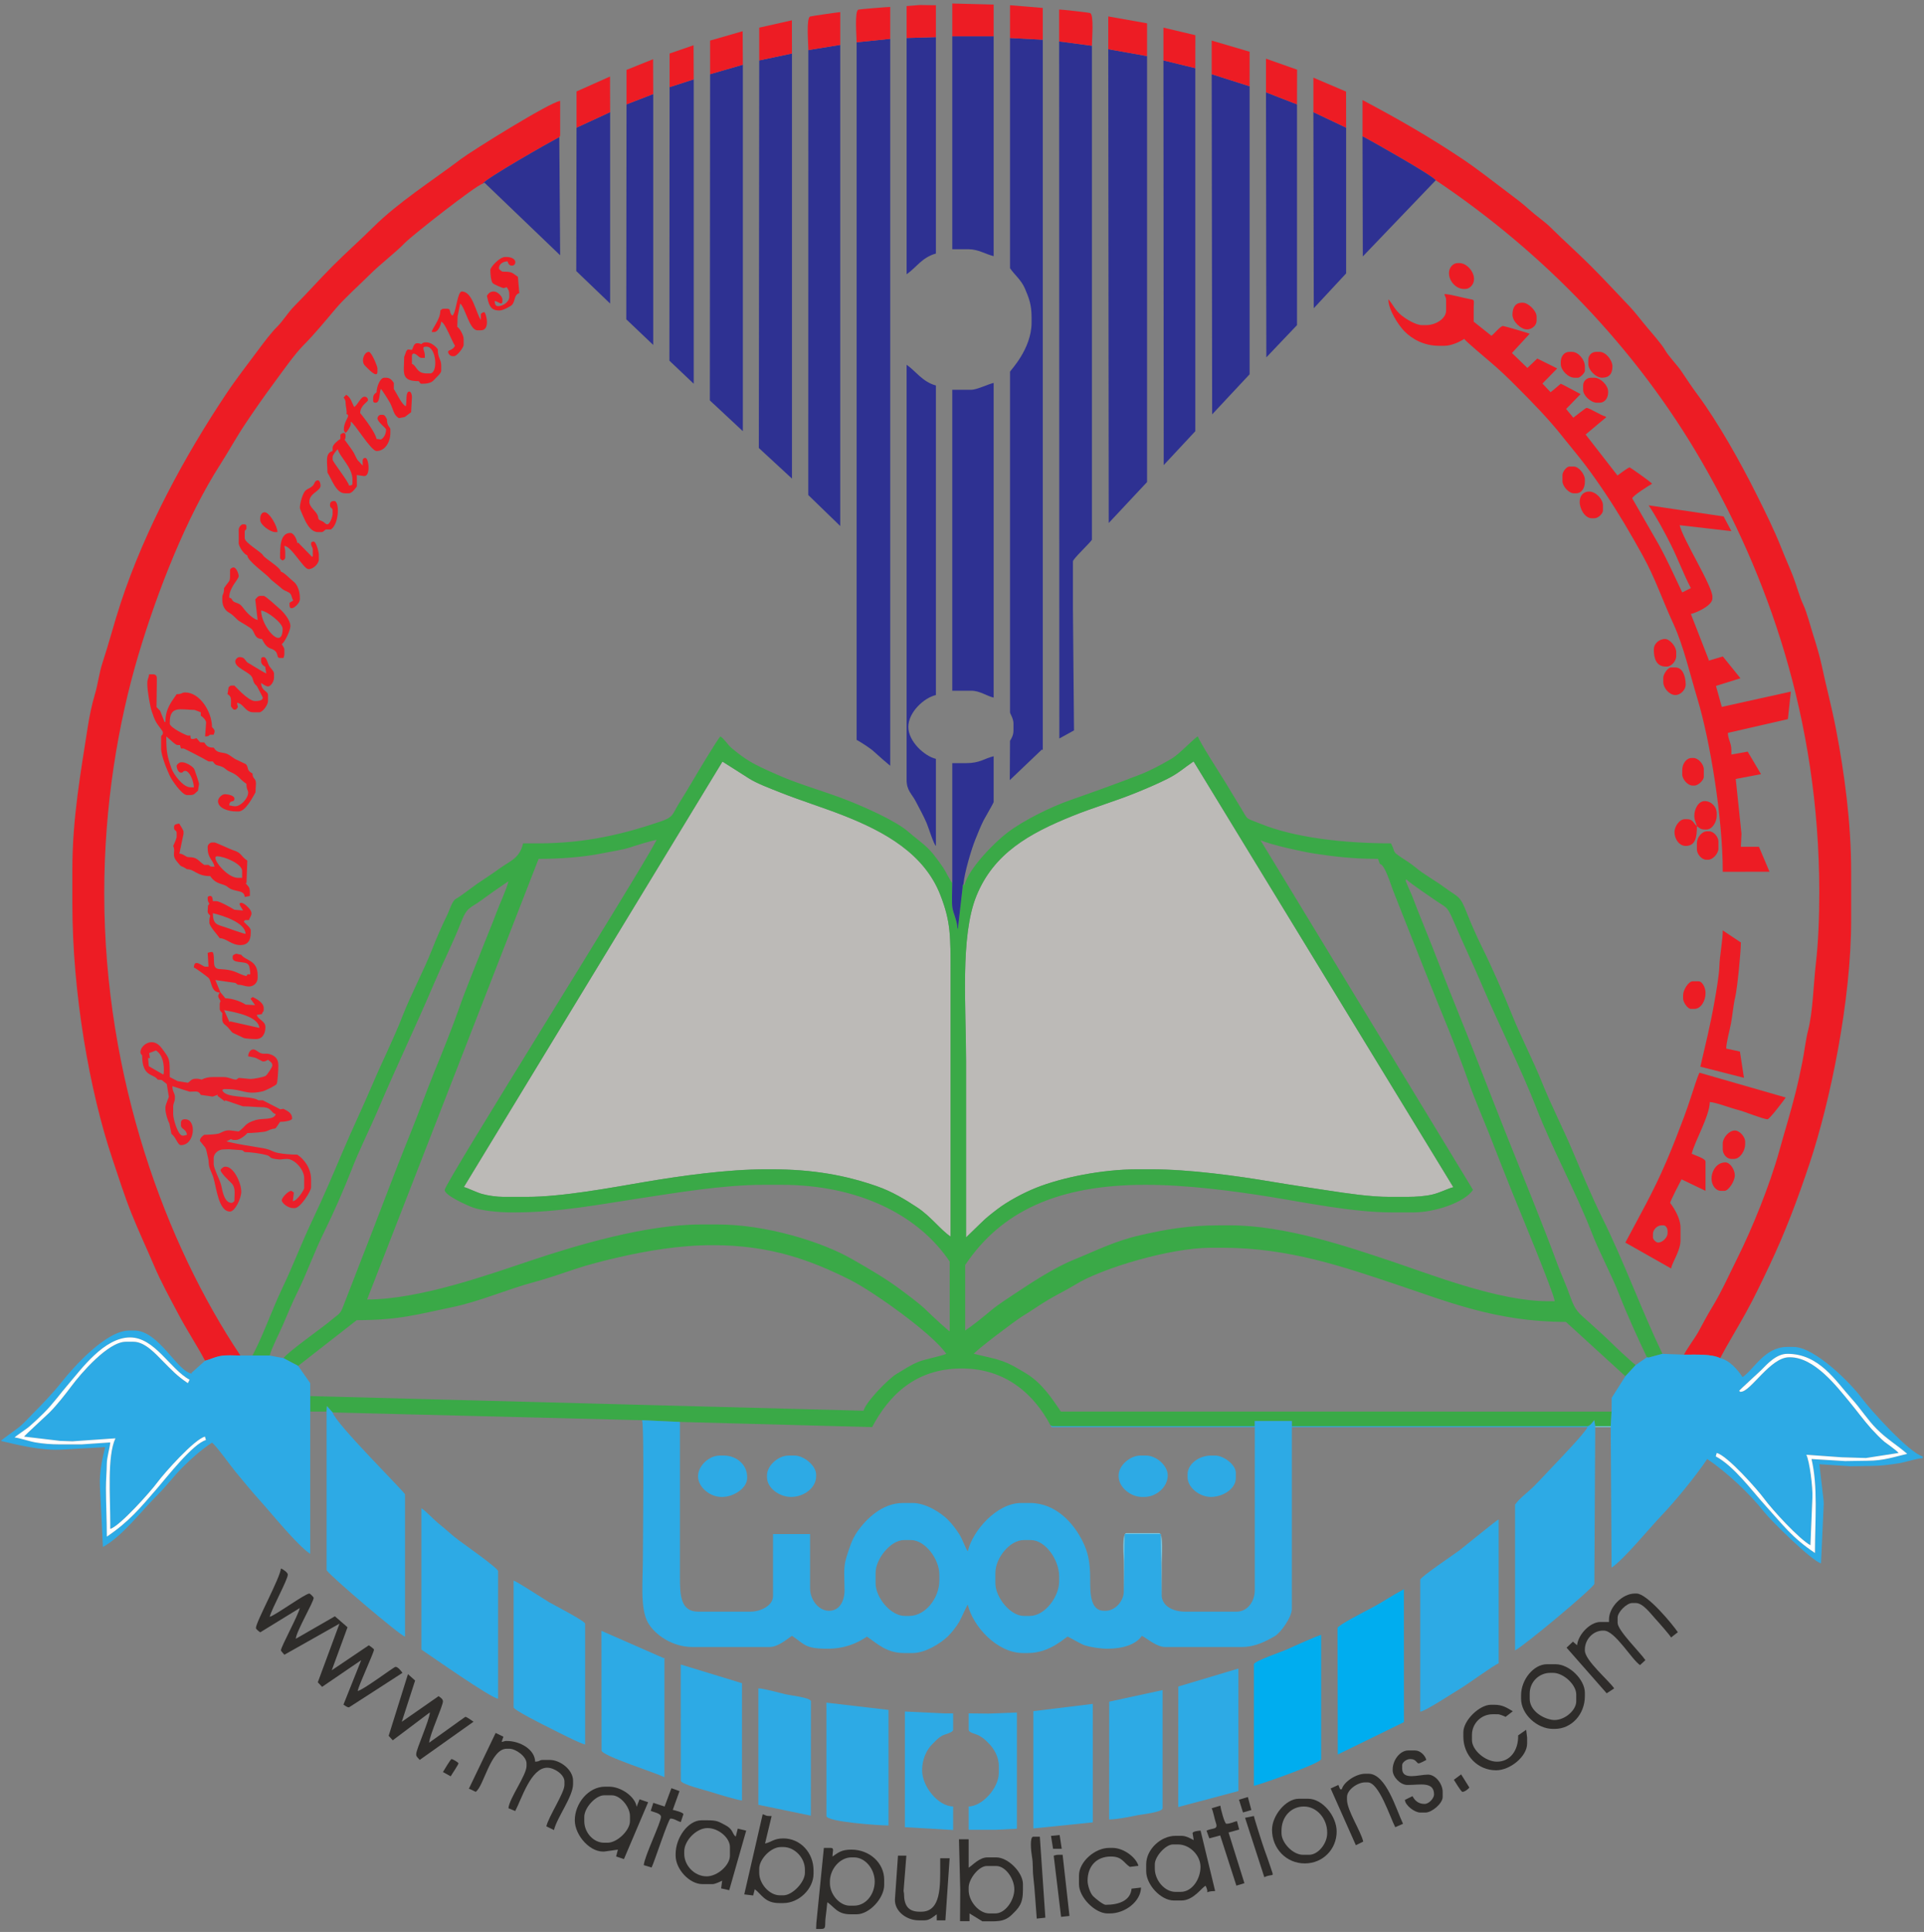 <?xml version="1.0" encoding="UTF-8" standalone="no"?>
<!-- Created with Inkscape (http://www.inkscape.org/) -->

<svg
   version="1.1"
   id="svg2"
   xml:space="preserve"
   width="669.333"
   height="672"
   viewBox="0 0 669.333 672"
   sodipodi:docname="matab logo color.eps"
   xmlns:inkscape="http://www.inkscape.org/namespaces/inkscape"
   xmlns:sodipodi="http://sodipodi.sourceforge.net/DTD/sodipodi-0.dtd"
   xmlns="http://www.w3.org/2000/svg"
   xmlns:svg="http://www.w3.org/2000/svg"><rect x="0" y="0" width="669.333" height="672" fill="#808080" stroke="none"/><defs
     id="defs6" /><sodipodi:namedview
     id="namedview4"
     pagecolor="#ffffff"
     bordercolor="#666666"
     borderopacity="1.0"
     inkscape:pageshadow="2"
     inkscape:pageopacity="0.0"
     inkscape:pagecheckerboard="0" /><g
     id="g8"
     inkscape:groupmode="layer"
     inkscape:label="ink_ext_XXXXXX"
     transform="matrix(1.333,0,0,-1.333,0,672)"><g
       id="g10"
       transform="scale(0.1)"><path
         d="m 1210.6,1943.86 c 13.28,-3.71 30.64,-13.22 47.49,-18.09 14.19,-4.1 38.32,-7.64 55.34,-7.64 h 60.73 c 94.22,0 221.14,24.21 309.49,39.14 92.17,15.57 212.89,32.86 315.78,32.86 h 13.5 c 110.69,0 195.56,-16.08 276.97,-44.68 38.39,-13.49 72.81,-34.25 104.49,-55.22 34.82,-23.06 60.73,-58.43 86.37,-75.6 0,153 0,306 0,459 0,76.5 0,153 0,229.5 0,95.59 0.55,133.14 -26.67,202.82 -41.97,107.44 -144.31,164.6 -251.91,206.99 -54.46,21.45 -112.6,39.22 -168.08,61.36 -25.07,10.01 -58.32,22.35 -79.2,35.53 -8.07,5.1 -69.48,44.38 -69.45,44.1 L 1210.6,1943.86"
         style="fill:#bcbab7;fill-opacity:1;fill-rule:evenodd;stroke:none"
         id="path12" /><path
         d="m 2521.25,1812.38 c 0.72,0.48 34.61,33.47 38.83,37.65 14.47,14.33 26.49,23.52 42.75,35.99 26.56,20.37 67.79,42.55 101.47,55.99 67.16,26.79 172.04,48.12 264.54,48.12 h 35.98 c 99.66,0 223.93,-17.18 313.99,-32.4 50.42,-8.52 101.3,-15.88 149.88,-23.32 45.91,-7.04 108.11,-16.28 156.91,-16.28 h 47.24 c 23,0 47.95,1.96 65.7,6.26 21.33,5.18 38.16,14.91 54.39,19.03 l -677.89,1110.96 c -24.53,-16.43 -38.89,-30.79 -68.97,-45.76 -27.36,-13.62 -50.77,-23.49 -79.48,-35.25 -54.37,-22.27 -112.8,-39.1 -168,-61.43 -112.05,-45.31 -205.14,-96.97 -250.35,-208.56 -42.67,-105.33 -26.99,-286.91 -26.99,-432 0,-153 0,-306 0,-459"
         style="fill:#bcbab7;fill-opacity:1;fill-rule:evenodd;stroke:none"
         id="path14" /><path
         d="m 2521.25,1812.38 c 0,153 0,306 0,459 0,145.09 -15.68,326.67 26.99,432 45.21,111.59 138.3,163.25 250.35,208.56 55.2,22.33 113.63,39.16 168,61.43 28.71,11.76 52.12,21.63 79.48,35.25 30.08,14.97 44.44,29.33 68.97,45.76 l 677.89,-1110.96 c -16.23,-4.12 -33.06,-13.85 -54.39,-19.03 -17.75,-4.3 -42.7,-6.26 -65.7,-6.26 h -47.24 c -48.8,0 -111,9.24 -156.91,16.28 -48.58,7.44 -99.46,14.8 -149.88,23.32 -90.06,15.22 -214.33,32.4 -313.99,32.4 h -35.98 c -92.5,0 -197.38,-21.33 -264.54,-48.12 -33.68,-13.44 -74.91,-35.62 -101.47,-55.99 -16.26,-12.47 -28.28,-21.66 -42.75,-35.99 -4.22,-4.18 -38.11,-37.17 -38.83,-37.65 z m -635.8,1241.55 c -0.03,0.28 61.38,-39 69.45,-44.1 20.88,-13.18 54.13,-25.52 79.2,-35.53 55.48,-22.14 113.62,-39.91 168.08,-61.36 107.6,-42.39 209.94,-99.55 251.91,-206.99 27.22,-69.68 26.67,-107.23 26.67,-202.82 0,-76.5 0,-153 0,-229.5 0,-153 0,-306 0,-459 -25.64,17.17 -51.55,52.54 -86.37,75.6 -31.68,20.97 -66.1,41.73 -104.49,55.22 -81.41,28.6 -166.28,44.68 -276.97,44.68 h -13.5 c -102.89,0 -223.61,-17.29 -315.78,-32.86 -88.35,-14.93 -215.27,-39.14 -309.49,-39.14 h -60.73 c -17.02,0 -41.15,3.54 -55.34,7.64 -16.85,4.87 -34.21,14.38 -47.49,18.09 z m 2412.66,-1554.3 4.21,-0.84 36.28,9.84 c -55.16,114.99 -99.93,239.84 -156.66,354.03 -27.81,55.99 -54.03,119.47 -78.78,177.69 -25.1,59.03 -54.7,116.38 -78.55,175.67 -24.37,60.6 -54.47,117.44 -78.72,177.75 -22.47,55.87 -51.57,122.55 -78.16,176.07 -12.93,26.03 -29.36,62.99 -39.39,88.84 -18.63,47.97 -22.14,39.89 -58.79,67.2 -22.83,17.01 -54.74,34.43 -75.86,52.36 -10.94,9.28 -24.85,17.8 -37.05,25.94 -25.1,16.73 -13.49,11.77 -26.54,36.45 -123.96,0 -252.48,15.16 -340.33,51.05 -43.53,17.78 -29.88,6.78 -53.73,45.25 -12.77,20.59 -23.65,39.23 -36.45,60.28 -11.96,19.68 -69.68,108.82 -73.31,122.42 -7.34,-1.97 -49.04,-46.79 -68.19,-57.79 -27.24,-15.63 -51.45,-29.52 -82.19,-41.53 -58.5,-22.88 -122.87,-45.84 -182.81,-66.87 -53.37,-18.73 -123.43,-53.86 -164.52,-85.18 -33.37,-25.44 -101.64,-94.18 -111.82,-137.88 l -2.25,4.5 -2.25,-4.5 v -4.5 l -12.36,-107.9 -1.14,-0.1 c 0,18.61 -10.57,39.6 -13.1,54.39 -2.3,13.39 -0.39,49.13 -0.39,64.86 -6.09,7.01 -16.3,28.96 -23.39,39.6 -8.08,12.13 -16.85,23.88 -25.67,35.07 -18.84,23.89 -42.96,39.16 -65.11,58.62 -33.44,29.39 -115.82,65.58 -163.38,84.06 -59.17,22.98 -125.71,40.97 -181.29,66.15 -28.81,13.05 -56.44,24.44 -81.92,41.8 -13.25,9.03 -22.49,16.23 -34.46,26.27 -11.66,9.8 -18.48,23.33 -29.82,30.93 -6.4,-4.7 -63.78,-100.87 -72.7,-116.27 -11.79,-20.32 -23.39,-38.92 -35.71,-58.78 -17.34,-27.97 -13.25,-35.12 -47.64,-46.84 -93.49,-31.88 -194.04,-57.11 -318.53,-57.11 h -40.48 c -9.28,-39.86 -32.82,-44.67 -62.08,-66.15 -25.02,-18.38 -51.63,-34 -75.76,-52.47 -11.33,-8.69 -26.12,-19.51 -38.41,-26.82 -9.25,-5.49 -16.48,-30.97 -21.68,-41.31 -12.74,-25.36 -28.02,-60.42 -38.54,-87.45 -22.79,-58.52 -55.62,-118.26 -78.72,-177.75 -22.43,-57.75 -52.575,-117.46 -77.697,-176.53 -25.539,-60.06 -52.964,-117.17 -78.722,-177.75 -24.555,-57.76 -50.817,-119.72 -77.922,-176.3 -28.172,-58.81 -50.535,-118.92 -78.719,-177.75 -27.066,-56.5 -49.742,-122.8 -78,-176.23 h 44.985 c 4.136,17.77 26.55,61.23 35.261,81.73 11.071,26.03 23.387,55.81 35.926,81.06 26.02,52.38 45.254,108.01 71.297,160.43 23.512,47.32 52.512,113.61 71.496,162.48 20.355,52.43 48.133,107.13 70.945,160.78 46.2,108.68 96.97,213.94 143.14,322.55 22.85,53.74 50.58,108.46 70.95,160.78 16.66,42.77 23.73,36 56.54,60.45 21.16,15.76 45.49,32.52 67.47,47.25 -4.88,-20.96 -23.28,-59.92 -31.77,-82.97 -9.91,-26.91 -21.76,-54.36 -32.56,-82.18 -21.41,-55.15 -45.02,-110.65 -64.19,-165.29 -18.83,-53.72 -42.33,-111.5 -64.22,-165.25 -22.35,-54.83 -41.66,-109.41 -63.67,-163.56 -44.36,-109.22 -85.061,-220.35 -128.514,-330.44 -10.73,-27.18 -20.848,-54.4 -32.105,-82.64 -5.907,-14.82 -10.536,-27.25 -16.368,-42.12 -6.23,-15.89 -15.23,-18.83 -27.14,-29.11 -24.336,-21 -113.555,-83.02 -126.5,-100.69 l 38.238,-20.26 152.863,119.35 c 111.916,-0.09 159.816,15.58 247.636,33.51 72.4,14.77 145.42,47.2 215.34,65.82 32.11,8.56 73.73,22.75 107.55,34.18 33.22,11.22 74.46,21.61 109.68,29.78 73.15,16.96 160.86,32.36 248.79,32.36 151.6,0 256.6,-39.55 357.63,-90 62.07,-30.99 217.62,-142.27 251.91,-193.49 -13.11,-6.29 -52.71,-13.1 -71.68,-20.56 -22.54,-8.85 -38.11,-20.36 -58.03,-31.95 -20.77,-12.09 -80.02,-72.77 -86.22,-96 l -1443.985,38.26 v -40.5 h 42.739 l 0.847,14.23 14.895,-16.48 807.464,-20.25 98.96,-4.5 501.57,-13.5 c 42.92,81.14 111.63,153 233.92,153 117.59,0 190.48,-70.65 231.67,-148.5 2.74,-1.55 2.4,-2.25 6.74,-2.25 h 526.32 v 13.49 h 96.71 v -13.49 h 771.48 c 6.41,0 14.42,11.64 17.72,15.73 l 2.52,-15.73 h 40.49 l 2.24,38.25 H 2768.66 c -25.38,37.9 -50.87,75.08 -89.93,99.03 -57.12,35.03 -63.36,34.5 -137.24,51.72 6.97,10.41 109.83,87.81 126.85,98.1 24.22,14.64 44.38,29.28 68.76,43.71 22.69,13.43 47.95,25.47 70.69,39.54 66.02,40.87 244.98,95.4 352.23,95.4 h 31.48 c 173,0 318.49,-51.09 449.56,-94.79 136.53,-45.52 263.54,-98.71 445.63,-98.71 l 155.19,-141.76 26.99,29.26 c -8.17,5.47 -51.7,46.12 -61.32,55.65 -20.19,19.99 -39.6,37.2 -60.73,56.25 -27.78,25.05 -35.54,28.82 -49.2,67.78 -9.85,28.08 -22.99,56.29 -33.14,83.85 -41.2,111.83 -87.31,222.77 -131.67,334.04 -44.65,112 -86.7,222.98 -131.77,333.93 -22.66,55.77 -43.47,110.94 -66.16,167.82 -11.5,28.83 -21.95,54.8 -33.5,83.47 -6.06,15.01 -10.43,27.23 -16.37,42.13 -1.93,4.84 -17.39,38.86 -16.67,39.58 l 1.87,2.62 c 18.73,-16.33 48.58,-35.26 69.68,-50.3 36.78,-26.19 35.43,-15.52 55.13,-61.85 23.55,-55.39 48.62,-107.08 71.97,-162 45.99,-108.17 101.47,-216.37 143.53,-324.42 41.75,-107.25 101.95,-215.85 143.94,-324 20.76,-53.45 50.9,-107.7 71.98,-162 18.97,-48.86 48.51,-114.01 71.67,-162.3 z m -453.8,436.82 -554.81,912.58 c 23.73,-11.45 109.95,-30.43 142.66,-35.41 53.25,-8.1 101.89,-13.49 164.2,-13.49 l 4.89,-13.37 c 12.84,-1.24 28.32,-53.76 33.66,-67.32 9.11,-23.14 18.34,-46.76 28,-70.99 19.32,-48.47 38.21,-96.09 56.85,-143.39 36.95,-93.79 79.64,-192.17 112.45,-285.75 16.52,-47.09 38.32,-96.27 56.86,-143.37 18.7,-47.51 37.06,-95.25 56.61,-143.63 15.5,-38.37 110.02,-265.36 111.77,-286.43 h -18 c -129.12,0 -305.69,70.05 -410.2,104.9 -112.73,37.6 -274.55,93.1 -419.75,93.1 h -24.74 c -83.56,0 -141.98,-10.49 -210.11,-26.07 -66.11,-15.12 -114.5,-40.36 -170.9,-63.04 -48.57,-19.52 -108.53,-58.06 -150.25,-85.95 -22.27,-14.88 -48.64,-31.43 -68.66,-48.31 -18.49,-15.58 -46.61,-38.25 -65.84,-51.13 v 171 c 92.76,138.57 239.62,209.25 470.08,209.25 109.62,0 229.03,-15.92 326.13,-31.5 92.41,-14.84 215.8,-40.5 317.14,-40.5 h 56.23 c 56.69,0 133.42,25.96 155.73,58.82 z m -2438.67,863.68 c 57.07,0 116.9,4.49 165.57,14.36 21.34,4.33 55.26,9.38 74.14,15.84 11.94,4.09 58.44,18.46 68.44,19.3 -53.51,-101.16 -553.31,-895.84 -553.31,-913.5 0,-13.87 56.86,-39.33 71.91,-45.07 23,-8.78 68.71,-13.43 101.28,-13.43 h 9 c 115.78,0 221.99,20.86 325.61,36.52 94.86,14.33 218.15,35.48 324.41,35.48 h 47.23 c 201.34,0 357.77,-79.52 438.59,-200.25 v -182.26 c -8.56,5.74 -49.48,43.88 -59.06,53.42 -16.79,16.75 -41.31,34.74 -60.76,49.47 -45.67,34.56 -83.99,56.49 -134.79,85.66 -79.74,45.79 -225.11,90.45 -350.42,90.45 h -44.98 c -143.81,0 -327.36,-55.49 -440.02,-93.08 -110.35,-36.81 -292.32,-102.66 -430.425,-102.66 l 447.585,1149.75"
         style="fill:#3aa947;fill-opacity:1;fill-rule:evenodd;stroke:none"
         id="path16" /><path
         d="m 2597.72,937.121 c 0,38.09 36.96,85.509 74.23,85.509 h 17.98 c 39.02,0 74.23,-52.38 74.23,-94.509 v -13.496 c 0,-39.957 -37.37,-90 -76.47,-90 h -15.74 c -35.06,0 -74.23,48.465 -74.23,85.496 z m -312.64,0 c 0,35.738 38.89,85.509 74.22,85.509 h 18 c 37.31,0 74.22,-49.81 74.22,-90.005 v -15.754 c 0,-44.512 -35.5,-92.246 -78.72,-92.246 h -11.25 c -37.51,0 -76.47,48.543 -76.47,85.496 z m 1875.83,-29.25 2.25,411.759 -2.52,15.73 c -3.3,-4.09 -11.31,-15.73 -17.72,-15.73 h -771.48 v 13.49 h -96.71 v -13.49 h -526.32 c -4.34,0 -4,0.7 -6.74,2.25 2.58,-3.53 0.41,-4.5 6.74,-4.5 h 526.32 V 892.121 c 0,-29.195 -18.56,-56.25 -47.23,-56.25 h -134.96 c -29.44,0 -58.46,13.254 -60.73,40.504 l -2.3,162.005 h -94.41 l -2.25,-150.755 c -0.54,-24.258 -22.27,-49.504 -47.23,-49.504 h -4.5 c -35.89,0 -35.99,45.988 -35.99,83.254 0,44.328 -5.42,69.426 -20.23,99.015 -23.08,46.1 -69.06,98.99 -137.21,98.99 h -22.49 c -63.56,0 -126.96,-72.36 -139.46,-126.005 -5.6,6.441 -14.68,33.465 -22.49,45.005 -10.43,15.41 -16.43,24.23 -29.79,37.69 -17.84,17.96 -57.36,43.31 -91.67,43.31 h -24.74 c -54.67,0 -96.14,-41.56 -119.24,-74.22 -14.41,-20.37 -20.77,-41.75 -28.94,-67.801 -8.69,-27.734 -4.76,-52.109 -4.76,-85.238 0,-28.277 -12.73,-54 -40.48,-54 -28.15,0 -49.49,29.766 -49.49,58.504 v 141.755 h -96.71 V 876.375 c 0,-24.953 -32.57,-40.504 -58.48,-40.504 h -137.2 c -45.93,0 -47.24,44.016 -47.24,90 0,45 0,89.999 0,134.999 0,90 0,180 0,270.01 l -98.96,4.5 c 6.09,-12.71 2.25,-316.63 2.25,-360.005 0,-55.766 -7.8,-129.895 12.72,-167.277 18.36,-33.469 65.9,-64.473 115.48,-64.473 h 202.43 c 22.25,0 44.44,19.84 58.48,29.246 33.34,-22.332 33.59,-33.75 92.22,-33.75 44.68,0 76.66,13.551 103.46,31.504 26.77,-17.934 50.69,-42.754 96.71,-42.754 h 22.49 c 34.19,0 73.41,25.832 91.71,43.262 9.58,9.125 23.13,26.582 29.69,37.801 5.42,9.277 18.55,40.336 22.55,44.937 13.02,-55.871 76.2,-126 143.95,-126 h 13.5 c 58.65,0 98.52,42.754 103.46,42.754 1.19,0 35.31,-19.902 44.66,-22.824 14.25,-4.453 39.72,-8.68 58.8,-8.68 39.41,0 74.41,10.508 89.97,33.75 15.61,-8.258 38.57,-29.246 60.73,-29.246 h 200.18 c 35.02,0 63.08,15.016 86.24,28.469 15.29,8.886 44.21,49.601 44.21,70.531 v 474.755 h 771.48 c -3.15,-11.78 -78.25,-89.92 -91.71,-104.02 -16.87,-17.68 -30.85,-33.18 -48.3,-50.68 -14.92,-14.96 -37.72,-31.07 -48.93,-47.81 V 734.625 c 24.89,13.172 193.77,153.586 206.93,173.246"
         style="fill:#2daae5;fill-opacity:1;fill-rule:evenodd;stroke:none"
         id="path18" /><path
         d="m 3555.88,4685.63 c 26.76,-14.17 181.47,-101.5 191.18,-114.75 279.37,-187.15 523.21,-438.13 694.26,-734.24 168.14,-291.03 306.63,-666.1 306.63,-1124.26 0,-63.36 -2.29,-128.34 -8.84,-184.67 -6.59,-56.74 -7.6,-125.85 -20.4,-175.33 -6.17,-23.9 -9.67,-56.22 -14.87,-81.88 -5.98,-29.43 -10.56,-51.39 -17.52,-79.23 -13.68,-54.74 -28.57,-101.83 -42.71,-153.01 -24.7,-89.35 -71,-203.16 -109.33,-279.88 -21.52,-43.08 -41.63,-88.57 -66.57,-129.17 -13.04,-21.24 -22.88,-40.76 -34.64,-62.09 -10.42,-18.89 -27.44,-40.34 -38.24,-60.74 34.06,0 71.5,2.02 94.46,-9 20.53,38.8 44.46,77.51 66.71,117.77 22.81,41.26 41.55,80.97 62.22,124.5 40.66,85.62 73.44,172.69 104.7,266.51 53.44,160.38 108.25,423.77 108.25,634.22 v 126 c 0,129.31 -18.04,259.6 -39.21,370.27 -11.65,60.89 -25.75,111.92 -37.44,167.3 -5.16,24.44 -14.77,56.76 -22.56,80.93 -6.71,20.8 -16.48,58.95 -25.54,77.95 -10.08,21.14 -17.78,51.18 -26.84,74.4 -9.76,24.99 -20.95,49.35 -30.29,73.2 -18.76,47.92 -43.22,96.78 -65.53,141.45 -41.83,83.75 -99.52,186.67 -152.94,258.75 -14.21,19.16 -27.73,39.16 -41.39,59.85 -12.73,19.29 -33.75,39.3 -44.84,58.64 -7.71,13.45 -33.59,43.27 -44.81,56.42 -15.51,18.17 -31.13,39.52 -47.16,56.33 -33.81,35.43 -65.5,69.91 -100.15,104.57 -35.34,35.35 -70.66,66.53 -105.67,101.28 -15,14.9 -38.87,31.22 -55.17,46.07 -19.25,17.52 -36.7,30.35 -57.52,45.96 -39.54,29.65 -77.51,60.09 -119.13,87.83 -85.65,57.1 -165.8,103.16 -259.1,152.55 v -94.5"
         style="fill:#ed1c24;fill-opacity:1;fill-rule:evenodd;stroke:none"
         id="path20" /><path
         d="m 535.203,1490.63 c 13.227,3.08 22.34,8.85 39.504,12.23 15.965,3.14 35.625,1.26 52.715,1.26 -193.336,288.83 -355.375,722.64 -355.375,1206.01 0,229.39 35.762,442.04 88.558,620.16 50.665,170.94 127.227,363.12 213.325,497.6 23.508,36.72 42.933,72.64 66.98,108.49 24.231,36.13 47.215,69.25 73.301,104.42 21.078,28.42 54.641,76.52 77.961,99.77 26.269,26.19 58.824,65.37 83.242,94.48 23.5,28.01 61.766,61.81 88.828,88.88 30.004,30.02 64.848,55.27 93.338,84.38 19.09,19.5 183.78,148.74 201.87,153.57 11.3,15.43 171,106.05 200.18,121.5 1.54,2.75 2.24,2.4 2.24,6.75 v 87.75 c -25.15,-2.1 -230.85,-130.41 -258.26,-151.14 -76.2,-57.61 -163.52,-112.61 -230.407,-179.02 -34.379,-34.13 -69.683,-65.26 -104.558,-100.15 -34.715,-34.73 -65.696,-70.13 -100.118,-104.6 -17.129,-17.15 -29.281,-38.59 -46.082,-55.15 -13.886,-13.69 -34.179,-40.44 -46.468,-57.02 -29.438,-39.68 -58.883,-77.16 -86.356,-118.36 -104.996,-157.43 -209.98,-348.68 -274.558,-544.35 -17.102,-51.81 -30.407,-104.29 -47.77,-156.96 -8.547,-25.93 -11.883,-55.91 -19.645,-81.59 -7.519,-24.89 -14.347,-57.44 -18.585,-84.91 -17.711,-114.8 -40.235,-237.72 -40.235,-371.5 v -90 c 0,-233.51 45.067,-489 104.285,-665.18 16.235,-48.29 31.051,-95.36 49.528,-141.71 18.726,-46.97 39.129,-89.85 58.336,-135.14 19.121,-45.1 41.531,-85.13 63.781,-127.45 22.777,-43.32 48.769,-82.04 70.445,-123.02"
         style="fill:#ed1c24;fill-opacity:1;fill-rule:evenodd;stroke:none"
         id="path22" /><path
         d="m 4543.27,1409.63 c -5.07,0 1.05,-0.87 -4.49,2.25 0.54,2.05 50.04,46.69 56.79,53.43 15.76,15.78 39.5,43.32 69.16,43.32 83.97,0 126.64,-72.01 168.11,-117.59 22.22,-24.41 42.31,-56.06 65.24,-78.73 28.63,-28.31 51.92,-40.88 79.29,-64.68 -32.85,-7.66 -61.24,-18 -103.46,-18 l -58.53,-0.9 -87.67,5.39 c 17.12,-73.52 8.99,-158.16 8.99,-245.249 -60.23,40.359 -83.01,72.699 -129.87,124.329 -35.76,39.4 -81.95,102.89 -129.06,127.76 l 2.53,8.91 c 27.26,-6.35 105.79,-94.85 123.69,-119.26 21.15,-28.86 91.4,-105.57 120.87,-121.46 l 5.1,123.72 c 1.33,28.9 -7.34,94.98 -15.76,112.36 l 92.23,-6.6 63.25,-1.9 85.2,13.14 c -4.95,6.76 -27.86,22.13 -36.41,28.83 -8.31,6.51 -26.29,25.12 -33.91,33.58 -20.72,22.98 -39.5,49.11 -59.52,73.21 -31.4,37.8 -89.79,114.14 -153.56,114.14 h -2.25 c -49.15,0 -100.37,-90 -125.96,-90 z m -53.98,87.75 c -22.96,11.02 -60.4,9 -94.46,9 l -56.23,2.25 -36.28,-9.84 -4.21,0.84 -29.24,-20.25 -26.99,-29.26 -35.74,-56.41 -0.25,-35.83 -2.24,-38.25 2.24,-369.005 c 32.43,21.719 99.41,103.845 130.97,136.735 35.83,37.35 89.91,103.76 118.69,146.76 49.83,-33.37 111.35,-90.71 148.04,-137.67 18.24,-23.35 124.68,-128.118 148.86,-134.579 l 7.18,155.229 -0.43,9.02 -11.09,94.83 -2.4,-0.26 83.15,-5.47 56.29,0.9 c 23.33,0 48.89,3.52 69.74,6.74 17.83,2.77 48.79,13.2 62.97,13.52 v 4.49 c -35.2,9.4 -136.52,121.38 -159.7,153.01 -26.47,36.13 -121.26,132.75 -177.68,132.75 h -15.75 c -59.71,0 -86.89,-58.62 -116.96,-78.75 -12.73,19.02 -33.41,43.65 -58.48,49.5"
         style="fill:#2daae5;fill-opacity:1;fill-rule:evenodd;stroke:none"
         id="path24" /><path
         d="m 62.875,1292.63 94.465,-11.25 31.562,-1.09 112.387,7.83 c -21.965,-45.79 -13.496,-153.7 -13.496,-220.49 v -15.76 c 24.316,6.5 104.961,96.81 122.391,120.57 18.418,25.11 97.55,113.78 124.746,120.1 l 2.527,-8.91 c -33.543,-8.97 -103.398,-98.42 -127.66,-126.56 -43.766,-50.76 -74.152,-87.37 -131,-125.44 0,41.83 -2.281,88.29 -2.305,125.94 -0.015,23.86 1.996,41.71 2.223,63.14 0.199,19.24 7.797,40.76 9.035,56.71 l -74.18,-5.04 h -58.48 c -22.024,0 -42.809,1.73 -62.422,5.05 -16.301,2.76 -42.582,11.95 -54.535,12.95 2.691,3.67 31.645,22.32 39.906,29.82 13.488,12.26 23.059,20.78 36.008,33.73 25.301,25.32 42.199,49.73 65.238,76.49 33.488,38.9 92.719,120.96 160.238,120.96 64.547,0 105.098,-83.74 155.321,-110.32 l -4.621,-8.94 c -29.168,19.54 -41.547,33.69 -65.789,57.95 -16.633,16.63 -45.547,50.05 -75.914,50.05 h -20.243 c -46.582,0 -118.156,-84.03 -141.324,-115.12 -16.473,-22.09 -39.039,-50.78 -58.293,-69.94 -7.551,-7.51 -65.199,-60.23 -65.785,-62.43 z m 746.73,65.25 v 74.24 l -31.484,45 -38.238,20.26 -35.988,6.74 H 658.91 627.422 c -17.09,0 -36.75,1.88 -52.715,-1.26 -17.164,-3.38 -26.277,-9.15 -39.504,-12.23 l -35.539,-31.84 1.801,-1.91 c -37.84,3.14 -86.527,112.5 -150.695,112.5 h -13.497 c -60.949,0 -146.824,-96.84 -177.261,-135.43 -21.301,-27 -49.617,-56.66 -74.086,-81.13 -13.566,-13.58 -24.531,-26.9 -40.145,-38.6 -6.777,-5.08 -41.563,-30.01 -43.637,-32.84 43.41,-10.12 105.261,-26.23 161.941,-22.51 l 110.242,6.3 c -6.933,-29.2 -15.562,-64.93 -13.527,-103.05 l 7.808,-157.44 c 50.305,27.13 101.184,94.93 142.325,135.51 23.121,22.81 42.179,48.94 66.351,73.12 23.301,23.31 48.508,45.21 75.914,63.57 10.559,-7.08 48.992,-61.03 61.344,-75.89 21.59,-25.97 40.336,-49.29 62.957,-74.27 31.641,-34.93 97.137,-116.67 132.105,-140.095 v 371.255"
         style="fill:#2daae5;fill-opacity:1;fill-rule:evenodd;stroke:none"
         id="path26" /><path
         d="M 2235.6,4930.88 V 3110.63 c 10.35,-5.48 37.7,-23.05 45.56,-30.92 4.47,-4.47 38.52,-34.15 42.16,-36.58 v 1896.75 l -87.72,-9"
         style="fill:#2e3192;fill-opacity:1;fill-rule:evenodd;stroke:none"
         id="path28" /><path
         d="m 2721.43,4937.63 -85.48,4.5 v -600.75 c 11.11,-16.6 29.24,-30.3 38.98,-53.26 10.31,-24.29 17.25,-41.27 17.25,-74.99 v -13.5 c 0,-69.81 -56.23,-125.82 -56.23,-128.25 v -888.75 c 0,-4.29 9,-15.61 9,-29.25 v -18 c 0,-11.52 -4.31,-20 -9,-27 l -0.64,-102.83 84.09,80.2 2.03,-2.12 v 1854"
         style="fill:#2e3192;fill-opacity:1;fill-rule:evenodd;stroke:none"
         id="path30" /><path
         d="m 2849.63,4921.88 -85.47,11.25 0.5,-1818.88 38.28,21.13 -2.8,317.25 v 123.75 c 0,6.42 43.03,46.6 49.49,56.25 v 1289.25"
         style="fill:#2e3192;fill-opacity:1;fill-rule:evenodd;stroke:none"
         id="path32" /><path
         d="m 2993.58,4894.88 -101.22,18 1.18,-1236.36 100.04,106.86 v 1111.5"
         style="fill:#2e3192;fill-opacity:1;fill-rule:evenodd;stroke:none"
         id="path34" /><path
         d="m 2109.64,4910.63 -0.17,-1161.18 83.39,-80.82 v 1255.5 l -83.22,-13.5"
         style="fill:#2e3192;fill-opacity:1;fill-rule:evenodd;stroke:none"
         id="path36" /><path
         d="m 1981.44,4883.63 -1.05,-1011.38 86.52,-79.87 v 1109.25 l -85.47,-18"
         style="fill:#2e3192;fill-opacity:1;fill-rule:evenodd;stroke:none"
         id="path38" /><path
         d="m 2534.74,4024.13 h -49.48 v -785.25 h 49.48 c 22.67,0 39.97,-13.69 58.48,-18 v 821.25 c -13.81,-3.22 -44.61,-18 -58.48,-18"
         style="fill:#2e3192;fill-opacity:1;fill-rule:evenodd;stroke:none"
         id="path40" /><path
         d="m 3119.54,4863.38 -83.23,20.25 0.77,-1055.97 82.46,88.47 v 947.25"
         style="fill:#2e3192;fill-opacity:1;fill-rule:evenodd;stroke:none"
         id="path42" /><path
         d="M 852.344,1357.88 V 943.871 C 863.293,927.516 1042.66,774.457 1057.02,770.625 v 371.245 c 0,5.08 -181.114,184.45 -188.934,213.76 l -14.895,16.48 -0.847,-14.23"
         style="fill:#2daae5;fill-opacity:1;fill-rule:evenodd;stroke:none"
         id="path44" /><path
         d="m 3261.23,4816.13 -98.96,31.5 1.21,-887.65 97.75,104.65 v 751.5"
         style="fill:#2e3192;fill-opacity:1;fill-rule:evenodd;stroke:none"
         id="path46" /><path
         d="m 2442.52,2833.88 v 227.25 c -29.86,6.96 -71.97,45.55 -71.97,83.25 0,38.46 40.74,75.97 71.97,83.25 v 807.75 c -35.23,9.41 -53.48,38.6 -76.47,54 0,-222 0,-444 0,-666 0,-111 0,-222 0,-333 0,-27.75 0.15,-55.52 -0.01,-83.26 -0.16,-29.14 13.65,-36.69 24.72,-58.53 9.16,-18.07 19.1,-35.2 27.75,-55.49 4.67,-10.95 18.29,-55.03 24.01,-59.22"
         style="fill:#2e3192;fill-opacity:1;fill-rule:evenodd;stroke:none"
         id="path48" /><path
         d="m 1853.23,4847.63 -0.66,-851.21 86.13,-80.29 v 956.25 l -85.47,-24.75"
         style="fill:#2e3192;fill-opacity:1;fill-rule:evenodd;stroke:none"
         id="path50" /><path
         d="m 3706.57,574.871 c 13.64,1.137 89.26,51.203 105.66,60.813 16.9,9.91 88.79,62.457 99.02,65.187 v 375.759 c -4.7,-1.26 -88.86,-70.45 -101.82,-80.396 -12.13,-9.296 -102.86,-69.984 -102.86,-77.113 v -344.25"
         style="fill:#2daae5;fill-opacity:1;fill-rule:evenodd;stroke:none"
         id="path52" /><path
         d="m 1099.75,736.871 c 25.55,-17.113 181.44,-126.687 200.18,-128.25 v 333.004 c 0,7.617 -89.7,70.925 -102.15,80.065 -18.02,13.22 -33.08,28.2 -50.39,41.83 -14.95,11.78 -34.56,33.6 -47.64,42.35 V 736.871"
         style="fill:#2daae5;fill-opacity:1;fill-rule:evenodd;stroke:none"
         id="path54" /><path
         d="m 1340.42,586.121 c 0,-6.926 79,-46.269 89.97,-51.746 13.95,-6.977 85.51,-44.07 96.71,-45 v 315 c 0,7.035 -83.24,49.711 -94.4,56.313 -14.62,8.656 -83.06,53.722 -92.28,56.183 v -330.75"
         style="fill:#2daae5;fill-opacity:1;fill-rule:evenodd;stroke:none"
         id="path56" /><path
         d="M 2593.22,4946.63 H 2485.26 V 4390.88 H 2528 c 25.09,0 45.13,-13.32 65.22,-18 v 573.75"
         style="fill:#2e3192;fill-opacity:1;fill-rule:evenodd;stroke:none"
         id="path58" /><path
         d="m 3664,547.547 -0.16,346.828 c -29.93,-15.848 -55.98,-33.984 -87,-50.223 -10.98,-5.75 -86.19,-44.242 -86.19,-51.031 l 0.73,-329.984 172.62,84.41"
         style="fill:#00adef;fill-opacity:1;fill-rule:evenodd;stroke:none"
         id="path60" /><path
         d="m 3272.48,381.375 c 21.34,4.973 175.44,59.148 175.44,69.746 v 324 c -6.9,-0.57 -76.78,-32.019 -88.48,-37.496 -11.91,-5.57 -86.96,-30.961 -86.96,-39 v -317.25"
         style="fill:#00adef;fill-opacity:1;fill-rule:evenodd;stroke:none"
         id="path62" /><path
         d="m 1569.84,473.621 c 0,-13.746 143.93,-59.027 164.19,-69.75 v 312.754 l -1.06,-2.422 -163.38,71.613 0.25,-312.195"
         style="fill:#2daae5;fill-opacity:1;fill-rule:evenodd;stroke:none"
         id="path64" /><path
         d="m 3384.94,4768.88 -80.97,31.5 0.92,-691.64 80.05,84.14 v 576"
         style="fill:#2e3192;fill-opacity:1;fill-rule:evenodd;stroke:none"
         id="path66" /><path
         d="m 3232.02,367.754 -0.03,319.621 -156.87,-46.902 -0.21,-314.481 157.11,41.762"
         style="fill:#2daae5;fill-opacity:1;fill-rule:evenodd;stroke:none"
         id="path68" /><path
         d="m 1776.76,394.871 c 0,-9.422 65.4,-25.266 76.73,-28.992 14.55,-4.785 70.38,-21.707 82.96,-22.758 v 306 l -159.91,48.805 0.22,-303.055"
         style="fill:#2daae5;fill-opacity:1;fill-rule:evenodd;stroke:none"
         id="path70" /><path
         d="m 2156.88,302.621 c 0,-15.262 137.2,-24.75 161.94,-24.75 v 301.504 l -162.1,19.012 0.16,-295.766"
         style="fill:#2daae5;fill-opacity:1;fill-rule:evenodd;stroke:none"
         id="path72" /><path
         d="m 2851.97,285.996 -0.09,309.125 -155.09,-18.93 v -306.07 l 155.18,15.875"
         style="fill:#2daae5;fill-opacity:1;fill-rule:evenodd;stroke:none"
         id="path74" /><path
         d="m 1747.52,4813.88 -0.52,-713.8 63.5,-60.2 v 794.25 l -62.98,-20.25"
         style="fill:#2e3192;fill-opacity:1;fill-rule:evenodd;stroke:none"
         id="path76" /><path
         d="m 2366.05,4942.13 v -616.5 c 23.68,15.86 40.22,44.32 76.47,54 v 564.75 l -76.47,-2.25"
         style="fill:#2e3192;fill-opacity:1;fill-rule:evenodd;stroke:none"
         id="path78" /><path
         d="m 2894.61,293.621 c 20.73,0 55.35,7.281 74.41,11.07 11,2.184 65.04,7.68 65.04,18.18 v 308.25 l -139.24,-30.191 -0.21,-307.309"
         style="fill:#2daae5;fill-opacity:1;fill-rule:evenodd;stroke:none"
         id="path80" /><path
         d="m 1635.06,4768.88 -0.6,-560.86 70.33,-66.89 v 654.75 l -69.73,-27"
         style="fill:#2e3192;fill-opacity:1;fill-rule:evenodd;stroke:none"
         id="path82" /><path
         d="m 1979.19,331.871 136.92,-28.367 0.28,298.367 c 0,9.746 -56.55,15.82 -67.03,18.453 -13.48,3.387 -57.2,15.301 -70.17,15.301 V 331.871"
         style="fill:#2daae5;fill-opacity:1;fill-rule:evenodd;stroke:none"
         id="path84" /><path
         d="m 407.188,2300.12 c 17.484,-11.33 22.05,-36.26 20.058,-60.24 l -1.379,-2.4 -37.469,21.59 -1.91,21.26 4.766,0.05 -2.07,13.02 z m -40.672,-3.99 c 0,-5.05 1.777,-4.95 4.496,-9 0,-57.37 29.336,-46.35 40.484,-63 l 10.496,-0.94 13.196,-10.5 5.55,-33.56 c 0.071,-0.41 -8.996,-21.25 -8.996,-27 v -4.5 c 0,-11.89 6.313,-30.89 10.422,-38.45 l 5.32,-26.8 c 11.555,-7.74 16.051,-29.25 24.743,-29.25 36.894,0 41.375,67.5 11.246,67.5 h -2.25 c -5.262,0 -8.996,-3.74 -8.996,-9 v -6.75 c 0,-10.1 14.515,-10 15.746,-24.75 -5.043,-1.18 -5.172,-2.25 -11.246,-2.25 -12.262,0 -24.743,43.52 -24.743,56.25 v 18 c 0,12.28 4.5,12.46 4.5,24.75 v 2.25 c 0,10.08 -6.425,12.55 -6.523,27.83 l 44.758,-14.33 c 18.152,0 22.679,3.4 29.344,-8.36 l 31.125,-4.44 13.351,4.89 -0.953,-2.9 19.051,-14.34 0.98,2.7 46.555,-15.8 c 19.004,0 33.859,-2.08 49.519,-2.22 26.329,-0.23 22.278,-14.38 35.946,-18.03 -4.321,-16.21 -35.059,-10.23 -52.082,-15.4 -30.59,-9.29 -25.418,-16.73 -44.672,-29.88 l -20.203,2.53 c -15.399,2.3 -24.344,-5.8 -32.293,-8.2 -6.305,-1.91 -29.227,-3.05 -37.43,-3.05 -4.578,-3.07 -11.25,-8.31 -11.25,-15.75 0,-0.68 12.156,-14.83 13.914,-17.59 3.512,-5.51 4.934,-18.27 7.246,-26.5 2.926,-10.4 0.473,-15.6 4.406,-27.09 3.004,-8.79 7.43,-17.38 9.512,-24.24 8.102,-26.73 13.445,-89.08 43.649,-89.08 12.437,0 29.238,34.02 29.238,51.75 0,23.19 -19.906,65.25 -40.488,65.25 h -2.246 c -4.668,0 -11.247,-6.59 -11.247,-9 0,-7.17 22.028,-27.62 27.61,-33.13 12.672,-12.52 8.375,-27.91 8.375,-47.87 -1.809,-1.26 -5.551,-4.5 -6.746,-4.5 -18.95,0 -23.817,28.17 -27.805,46.43 -2.773,12.72 -19.426,43.58 -19.426,54.82 v 15.75 c 0,12.44 12.965,22.5 24.739,22.5 l 13.542,0.57 36.211,-2.5 6.477,-4.82 c 14.859,0 44.676,-4.29 57.254,-7.98 13.008,-3.83 3.902,-7.22 23.449,-10.3 16.922,-2.66 13.82,0.28 29.508,0.28 20.785,0 44.984,-28.57 44.984,-49.5 v -27 c 0,-3.35 -17.758,-32.8 -29.652,-33.7 l 2.66,22.45 c -1.812,1.25 -5.551,4.5 -6.746,4.5 -7.477,0 -24.742,-17.28 -24.742,-24.75 0,-7.08 16.265,-20.25 29.242,-20.25 h 4.496 c 15.024,0 42.734,44.58 42.734,54 v 20.25 c 0,30.02 -17.832,53.08 -35.988,65.25 -16.429,0 -36.195,1.62 -49.683,4.29 -17.2,3.41 -16.891,8.62 -41.215,12.78 -31.879,5.44 -64.031,9.8 -93.946,17.46 l 11.657,5.97 c 3.179,-1.58 3.738,-2.25 8.996,-2.25 h 4.5 c 9.14,0 25.472,12.37 29.238,18 8.848,0 44.656,2.17 51.02,5.21 29.472,14.08 15.25,-4.65 34.453,24.04 7.98,0 31.484,2.38 31.484,9 0,14.65 -12.676,19.55 -22.574,25.02 l -8.27,-1.27 -45.629,23.5 h -11.242 c -19.926,13.34 -88.308,3.92 -94.468,27 2.742,1.54 2.406,2.25 6.75,2.25 h 4.496 c 43.851,0 48.425,-16.02 93.664,-5.95 6.972,1.55 34.941,15.28 36.972,19.26 2.653,5.19 4.317,37.2 4.317,47.44 v 2.25 c 0,16.71 -9.762,24.65 -23.317,28.42 -9.707,2.7 -14.578,-1.25 -24.058,2.93 -5.723,2.52 -11.727,9.15 -17.852,9.15 -8.129,0 -13.293,-8.95 -13.496,-18 6.309,-1.48 15.094,-2.21 20.328,-4.42 2.168,-0.91 17.617,-9.08 17.906,-9.08 6.864,0 9.079,2.16 13.497,4.5 3.894,-3.39 11.25,-7.08 11.25,-13.5 v -2.25 c 0,-2.76 -13.508,-24.65 -18.231,-26.77 -6.238,-2.8 -30.902,-7.99 -40.305,-7.5 l -29.187,2.77 c -1.813,-1.26 -5.551,-4.5 -6.746,-4.5 -10.356,0 -18.246,6.75 -33.738,6.75 h -24.739 c -13.453,0 -22.742,-2.12 -31.492,-6.75 -5.266,1.22 -6.644,2.25 -13.496,2.25 h -2.246 c -11.293,0 -13.051,-6.44 -20.102,-10.39 l -26.82,4.19 -20.555,10.7 c 0,49.27 0.676,46.15 -21.14,75.6 -23.403,31.58 -55.332,7.16 -55.332,-10.35"
         style="fill:#ea1f2a;fill-opacity:1;fill-rule:evenodd;stroke:none"
         id="path86" /><path
         d="m 1504.61,4708.13 -0.65,-374.18 88.37,-84.82 v 499.5 l -87.72,-40.5"
         style="fill:#2e3192;fill-opacity:1;fill-rule:evenodd;stroke:none"
         id="path88" /><path
         d="m 3513.14,4708.13 -85.47,40.5 0.99,-511.69 84.48,90.94 v 380.25"
         style="fill:#2e3192;fill-opacity:1;fill-rule:evenodd;stroke:none"
         id="path90" /><path
         d="m 1259.45,4561.88 4.93,2.71 197.52,-189.46 -2.27,308.25 c -29.18,-15.45 -188.88,-106.07 -200.18,-121.5"
         style="fill:#2e3192;fill-opacity:1;fill-rule:evenodd;stroke:none"
         id="path92" /><path
         d="m 3747.06,4570.88 c -9.71,13.25 -164.42,100.58 -191.18,114.75 l 0.78,-313.5 190.4,198.75"
         style="fill:#2e3192;fill-opacity:1;fill-rule:evenodd;stroke:none"
         id="path94" /><path
         d="m 2528,527.621 c 0,-8.113 19.98,-10.668 28.8,-16.18 12.82,-8.015 13.16,-8.992 23.49,-19.257 13.03,-12.965 26.42,-34.336 26.42,-59.063 v -18 c 0,-39.137 -42.69,-86.945 -78.71,-87.746 v -60.754 h 69.72 l 56.2,2.703 0.03,303.297 -74.2,-2.797 -51.75,0.551 v -42.754"
         style="fill:#2daae5;fill-opacity:1;fill-rule:evenodd;stroke:none"
         id="path96" /><path
         d="m 2485.26,2737.13 c 0,-15.73 -1.91,-51.47 0.39,-64.86 2.53,-14.79 13.1,-35.78 13.1,-54.39 l 1.14,0.1 12.36,107.9 v 4.5 l 2.25,4.5 c 2.42,29.06 20.88,90.97 30.8,115.43 7.13,17.6 13.4,33.75 21.68,50.32 3.48,6.98 26.24,45.24 26.24,48 v 119.25 c -24.05,-5.61 -35.4,-18 -71.97,-18 h -35.99 v -312.75"
         style="fill:#2e3192;fill-opacity:1;fill-rule:evenodd;stroke:none"
         id="path98" /><path
         d="m 2406.54,421.871 c 0,28.652 11.63,53.445 26.42,68.067 8.78,8.675 14.67,15.769 25.32,21.921 7.67,4.43 29.23,8.286 29.23,15.762 v 42.754 h -24.74 l -101.2,4.867 -0.02,-301.867 125.93,-7.285 0.03,61.285 c -39.64,0.879 -80.97,52.441 -80.97,94.496"
         style="fill:#2daae5;fill-opacity:1;fill-rule:evenodd;stroke:none"
         id="path100" /><path
         d="m 769.121,766.121 c 3.996,4 -4,-4 0,0 z m -65.226,56.254 c 4.734,20.32 47.234,96.828 47.234,110.25 0,5.313 -12.836,14.371 -17.996,15.75 -2.043,-24.582 -65.223,-139.602 -65.223,-155.254 0,-3.125 8.793,-9.609 11.242,-11.25 l 103.227,63.395 c -4.281,-19.805 -49.246,-101.075 -49.246,-110.641 0,-1.504 7.086,-8.395 8.996,-11.25 l 143.863,81.156 -56.601,-152.988 11.191,-11.93 102.133,69.664 -46.371,-116.015 c 4.469,-2.727 9.172,-7.141 14.476,-7.141 0.149,0 128.1,82.399 139.45,90 -2.89,4.324 -11.61,15.75 -17.99,15.75 -4.38,0 -85.999,-61.918 -98.967,-63 4.32,18.555 42.734,100.348 42.734,108 0,2.031 -11.438,9.875 -13.492,11.25 l -96.723,-65.242 41.129,112.25 -32.938,28.629 -102.039,-58.699 c 0.856,18.718 46.621,96.093 46.621,106.812 0,1.949 -9.3,11.25 -11.246,11.25 -10.839,0 -88.476,-56.746 -103.464,-60.746"
         style="fill:#2e2c2a;fill-opacity:1;fill-rule:evenodd;stroke:none"
         id="path102" /><path
         d="m 384.508,3259.13 v -4.5 c 0,-15.32 7.129,-57.15 11.562,-69.44 4.391,-12.15 5.231,-17.03 11.68,-28.81 4.117,-7.52 17.242,-22.57 17.242,-25.5 v -2.25 c 0,-7.82 -4.496,-3.44 -4.496,-11.25 v -29.25 c 0,-19.49 15.832,-56.63 22.824,-71.67 5.332,-11.48 31.563,-49.83 44.653,-49.83 h 8.996 c 11.293,0 13.051,6.43 19.683,11.33 l 2.809,17.92 c 0.32,2 -10.211,32.96 -12.031,37.46 -3.551,8.75 -23.465,18.79 -30.703,18.79 h -4.5 c -4.668,0 -11.247,-6.59 -11.247,-9 0,-6.87 4.239,-18 11.247,-18 7.816,0 3.433,4.5 11.246,4.5 11.332,0 22.132,-26.63 22.492,-42.75 h -8.996 c -19.598,0 -44.512,34.67 -49.543,49.43 -11.481,33.65 -13.434,43.48 -13.434,83.32 6.262,-4.2 23.043,-22.5 29.238,-22.5 l 6.473,-0.09 2.524,-8.91 h 6.746 c 2.715,0 60.3,-30.45 65.23,-33.75 h 11.242 c 8.215,-12.27 9.446,-8.38 22.586,-13.41 10.778,-4.12 10.625,-8.8 22.352,-13.64 23.265,-9.6 24.09,-18.94 42.785,-31.45 0,-15.1 4.496,-16.7 4.496,-22.5 0,-15.34 -19.187,-36 -33.738,-36 -7.754,0 -8.707,1.66 -15.742,2.25 1.429,17.19 13.492,4.91 13.492,18 0,7.8 -16.981,11.25 -24.738,11.25 -7.84,0 -17.997,-10.16 -17.997,-18 0,-18.85 27.411,-27 47.235,-27 h 6.746 c 17.633,0 36.75,37.2 43.726,49.54 l 1.262,22.46 c 0.563,15.61 -8.652,11.48 -9,27 -16.691,8.83 -8.93,14.03 -16.621,23.87 -0.894,1.14 -25.332,11.89 -28.789,13.95 -9.996,5.97 -16.75,13.37 -27.406,15.33 -16.508,3.04 -20.571,2.65 -28.395,14.35 -15.019,0 -18.609,4.33 -24.742,13.5 l -10.684,0.42 -9.562,10.83 c -5.043,-1.18 -5.168,-2.25 -11.246,-2.25 -4.602,0 -4.133,4.63 -4.496,9 h -6.746 c -3.071,0 -47.235,20.39 -47.235,31.5 v 2.25 c 0,45.17 27.266,33.75 64.914,33.12 l 16.059,-6.12 v -9 c 4.789,-2.54 14.078,-11.4 13.957,-18.04 l -2.715,-35.96 c 15.336,0.34 7.02,4.5 15.746,4.5 h 6.75 c 1.442,6.03 2.246,4.24 2.246,9 0,5.41 -3.64,6.61 -6.746,11.25 0,39.28 -31.695,90 -69.726,90 -10.493,0 -7.055,-4.5 -22.493,-4.5 -13.3,-19.88 -29.238,-37.77 -29.238,-72 l -2.152,-1.02 -11.84,29.77 -9.297,9.5 0.797,63 v 13.5 c 0,5.26 -3.734,9 -8.996,9 h -11.246 c -0.879,-10.55 -4.5,-11.13 -4.5,-22.5"
         style="fill:#ed1c24;fill-opacity:1;fill-rule:evenodd;stroke:none"
         id="path104" /><path
         d="m 584.848,2405.43 c 31.086,-5.81 89.59,-16.64 92.031,-46.42 l -76.168,17.11 -1.809,-1.93 z m -42.895,149.45 2.25,-36 h -9 c -6.449,0 -28.676,22.99 -29.238,-2.25 4.238,-0.99 34.637,-23.53 38.211,-27.03 8.765,-8.59 5.855,-37.7 29.265,-38.22 -7.105,-10.62 -3.488,-11.65 2.25,-22.5 -1.574,-3.18 -2.25,-3.74 -2.25,-9 v -11.25 c 0,-5.42 3.645,-6.62 6.747,-11.25 0,-15.6 -2.383,-23.17 7.589,-30.67 11.254,-8.45 12.938,-15.55 19.871,-20.62 1.352,-0.99 21.332,-9.51 27.497,-13.01 3.761,-2.13 25.91,-3.2 32.765,-3.2 17.031,0 24.738,14.15 24.738,31.5 0,16.11 -19.085,18.74 -22.515,31.6 l 13.519,2.15 c 2.547,9.55 4.5,3.93 4.5,11.25 v 4.5 c 0,14.17 -19.027,24.34 -28.793,28.8 l -5.5,-4.47 11.86,-16.83 -24.801,1.5 c -12.656,8.47 -33.355,15.75 -52.883,16.57 l -12.89,15.61 -13.161,31.9 52.215,-7.51 6.477,-4.82 c 13.742,0 17.179,-4.5 29.238,-4.5 12.984,0 22.492,10.44 22.492,22.5 v 6.75 c 0,40.38 -31.828,37.7 -42.808,53.5 l -13.422,2.75 c -4.961,-2.63 -8.996,-1.97 -8.996,-9 v -2.25 c 0,-13.36 27.695,-8.69 37.398,-14.34 6.328,-3.69 6.871,-10.61 8.016,-19.34 2.48,-18.9 -4.254,-0.75 -9.426,-13.57 -24.227,6.47 -26.695,14.28 -56.625,17.43 -14.398,1.52 -24.082,-1.05 -27.266,11.14 -1.941,7.43 0.766,34.43 -6.078,34.43 -3.543,0 -8.523,-1.2 -11.246,-2.25"
         style="fill:#ed1c24;fill-opacity:1;fill-rule:evenodd;stroke:none"
         id="path106" /><path
         d="m 4221.64,820.121 c 0,14.598 23.65,38.254 38.24,38.254 h 8.99 c 19.48,0 40.15,-29.367 51.18,-41.051 5.77,-6.097 39.93,-44.777 41.04,-48.949 l 17.73,13.785 c -13.71,20.578 -80.2,100.961 -107.7,100.961 h -4.49 c -32.72,0 -67.48,-35.512 -67.48,-67.496 v -6.754 h -22.49 c -27.33,0 -58.48,-33.625 -60.73,-60.75 l -10.86,9.418 -16.66,-15.641 104.72,-119.144 19.56,12.812 c -13.89,20.727 -76.52,72.926 -76.52,99.059 v 2.246 c 0,26.43 21.49,49.504 47.23,49.504 h 2.25 c 29.18,0 72.53,-75.309 94.47,-90 l 14.01,12.977 c -14.01,20.675 -72.49,77.488 -72.49,97.273 v 13.496"
         style="fill:#2e2c2a;fill-opacity:1;fill-rule:evenodd;stroke:none"
         id="path108" /><path
         d="m 1313.82,509.484 -20.28,9.864 -70.02,-145.91 2.52,-0.387 15.44,-7.371 c 21.37,14.277 38.7,112.441 80.95,112.441 h 6.74 c 17.1,0 44.99,-20.297 44.99,-38.25 v -6.75 c 0,-24.101 -45.09,-84.367 -47.24,-110.25 l 17.74,-7.316 c 16.67,31.605 41,113.066 83.48,113.066 18.42,0 44.98,-17.652 44.98,-36 v -9 c 0,-20.66 -41.16,-81.926 -47.23,-108 l 19.89,-9.726 c 7.87,33.027 49.83,87.3 49.83,119.976 v 9 c 0,27.961 -33.02,54 -60.73,54 h -17.99 c -10.42,0 -6.76,-4.195 -20.24,-4.496 -0.71,31.848 -39.2,54 -74.22,54 -8.48,0 -4.26,-1.484 -13.29,-2.328 l 4.68,13.437"
         style="fill:#2e2c2a;fill-opacity:1;fill-rule:evenodd;stroke:none"
         id="path110" /><path
         d="m 62.875,1292.63 c 0.586,2.2 58.234,54.92 65.785,62.43 19.254,19.16 41.82,47.85 58.293,69.94 23.168,31.09 94.742,115.12 141.324,115.12 h 20.243 c 30.367,0 59.281,-33.42 75.914,-50.05 24.242,-24.26 36.621,-38.41 65.789,-57.95 l 4.621,8.94 c -50.223,26.58 -90.774,110.32 -155.321,110.32 -67.519,0 -126.75,-82.06 -160.238,-120.96 -23.039,-26.76 -39.937,-51.17 -65.238,-76.49 -12.949,-12.95 -22.52,-21.47 -36.008,-33.73 -8.262,-7.5 -37.215,-26.15 -39.906,-29.82 11.953,-1 38.234,-10.19 54.535,-12.95 19.613,-3.32 40.398,-5.05 62.422,-5.05 h 58.48 l 74.18,5.04 c -1.238,-15.95 -8.836,-37.47 -9.035,-56.71 -0.227,-21.43 -2.238,-39.28 -2.223,-63.14 0.024,-37.65 2.305,-84.11 2.305,-125.94 56.848,38.07 87.234,74.68 131,125.44 24.262,28.14 94.117,117.59 127.66,126.56 l -2.527,8.91 c -27.196,-6.32 -106.328,-94.99 -124.746,-120.1 -17.43,-23.76 -98.075,-114.07 -122.391,-120.57 v 15.76 c 0,66.79 -8.469,174.7 13.496,220.49 l -112.387,-7.83 -31.562,1.09 -94.465,11.25"
         style="fill:#ffffff;fill-opacity:1;fill-rule:evenodd;stroke:none"
         id="path112" /><path
         d="m 2165.88,131.621 c 0,31.996 25.79,63 56.22,63 h 6.75 c 28.99,0 53.98,-30 53.98,-63 0,-33.012 -22.6,-63 -53.98,-63 h -11.24 c -26.75,0 -51.73,29.941 -51.73,58.5 z m 6.74,65.25 c 0,12.984 5.37,22.504 -4.5,22.504 h -17.99 L 2130.54,23.555 2129.89,7.871 h 13.49 c 13.91,0 8.69,8.539 11.18,29.32 1.45,12.062 3.59,28.75 4.57,40.43 18.76,-12.57 25.48,-31.5 60.73,-31.5 h 15.74 c 33.49,0 71.97,42.082 71.97,76.5 v 13.5 c 0,44.406 -38.64,78.75 -85.47,78.75 -26.44,0 -34.2,-7.766 -49.48,-18"
         style="fill:#2e2c2a;fill-opacity:1;fill-rule:evenodd;stroke:none"
         id="path114" /><path
         d="m 4543.27,1409.63 c 25.59,0 76.81,90 125.96,90 h 2.25 c 63.77,0 122.16,-76.34 153.56,-114.14 20.02,-24.1 38.8,-50.23 59.52,-73.21 7.62,-8.46 25.6,-27.07 33.91,-33.58 8.55,-6.7 31.46,-22.07 36.41,-28.83 l -85.2,-13.14 -63.25,1.9 -92.23,6.6 c 8.42,-17.38 17.09,-83.46 15.76,-112.36 l -5.1,-123.72 c -29.47,15.89 -99.72,92.6 -120.87,121.46 -17.9,24.41 -96.43,112.91 -123.69,119.26 l -2.53,-8.91 c 47.11,-24.87 93.3,-88.36 129.06,-127.76 46.86,-51.63 69.64,-83.97 129.87,-124.329 0,87.089 8.13,171.729 -8.99,245.249 l 87.67,-5.39 58.53,0.9 c 42.22,0 70.61,10.34 103.46,18 -27.37,23.8 -50.66,36.37 -79.29,64.68 -22.93,22.67 -43.02,54.32 -65.24,78.73 -41.47,45.58 -84.14,117.59 -168.11,117.59 -29.66,0 -53.4,-27.54 -69.16,-43.32 -6.75,-6.74 -56.25,-51.38 -56.79,-53.43 5.54,-3.12 -0.58,-2.25 4.49,-2.25"
         style="fill:#ffffff;fill-opacity:1;fill-rule:evenodd;stroke:none"
         id="path116" /><path
         d="m 2528,115.871 c 0,22.422 26.38,56.25 47.23,56.25 h 24.74 c 24.56,0 47.23,-33.699 47.23,-60.746 0,-28.992 -23.58,-63 -49.48,-63 h -15.74 c -27.44,0 -53.98,32.035 -53.98,60.746 z m -21.95,-6.734 -0.55,-81.016 h 24.74 V 48.375 l 33.56,-20.562 c 33.53,0.309 55.33,-3.598 76.15,16.562 18.59,18.004 29.74,28.688 29.74,64.746 v 15.75 c 0,30.359 -38.61,69.75 -69.72,69.75 h -22.49 c -21.35,0 -37.35,-18.871 -49.48,-27 v 74.25 l -25.26,-0.012 3.31,-132.722"
         style="fill:#2e2c2a;fill-opacity:1;fill-rule:evenodd;stroke:none"
         id="path118" /><path
         d="m 1981.44,165.375 c 0,24.156 30.02,56.246 56.23,56.246 h 6.74 c 29.36,0 56.23,-28.094 56.23,-58.5 v -9 c 0,-24.043 -32.4,-58.5 -56.23,-58.5 h -8.99 c -28.19,0 -53.98,30.879 -53.98,58.5 z m 32.34,137.043 -7.6,0.203 c -8.17,0 -7.89,2.672 -15.75,4.5 l -48.04,-209.059 23.25,-2.856 4.17,16.281 c 17.57,-12.715 26.14,-36.113 63.36,-36.113 h 11.24 c 40.64,0 78.73,37.078 78.73,76.496 v 9 c 0,45.988 -34.39,83.25 -78.73,83.25 -24.87,0 -30.99,-9.715 -47.81,-13.359 l 17.18,71.656"
         style="fill:#2e2c2a;fill-opacity:1;fill-rule:evenodd;stroke:none"
         id="path120" /><path
         d="m 1048.02,547.871 c 4,4 -4,-4 0,0 z m 35.34,108.211 -18.69,16.691 -50.33,-160.918 10.68,-11.746 96.91,72.93 c -1.44,-21.473 -35.67,-96.441 -35.67,-108.418 v -2.246 c 0,-5.598 5.62,-8.465 8.99,-13.504 l 140.54,99.734 c -5.44,3.825 -17.93,12.77 -21.33,12.77 -0.87,0 -84.94,-61.121 -94.46,-67.504 1.9,22.856 35.98,95.672 35.98,108 0,6.426 -7.35,10.117 -11.24,13.504 l -96.18,-66.949 34.8,107.656"
         style="fill:#2e2c2a;fill-opacity:1;fill-rule:evenodd;stroke:none"
         id="path122" /><path
         d="m 1614.82,214.871 c -4,-4 4,4 0,0 z m -29.24,18 h -9 c -28.03,0 -51.73,26.762 -51.73,56.25 v 11.254 c 0,23.715 29.75,56.246 51.73,56.246 h 20.24 c 22.43,0 47.24,-30.363 47.24,-54 v -13.5 c 0,-23.734 -32.9,-56.25 -58.48,-56.25 z m 105.92,105.664 -22.45,7.617 -7.59,-19.523 c -3.86,27.223 -41.48,52.492 -71.38,52.492 h -11.25 c -43.09,0 -78.72,-43.691 -78.72,-87.746 0,-40.062 42.51,-87.602 80.97,-81 l 31.49,4.484 -4.66,-17.937 20.43,-6.809 63.16,148.422"
         style="fill:#2e2c2a;fill-opacity:1;fill-rule:evenodd;stroke:none"
         id="path124" /><path
         d="m 1785.76,210.375 c 0,27.629 31.3,60.746 60.72,60.746 28.66,0 58.48,-25.266 58.48,-49.5 v -22.5 c 0,-25.234 -32.85,-54 -60.72,-54 -32.19,0 -58.48,28.645 -58.48,58.5 z m 161.67,54.074 -22.02,5.223 -5.24,-20.899 c -10.13,7.676 -5.83,18.895 -27.61,30.192 -16.97,8.808 -20.53,12.41 -46.08,12.41 h -15.74 c -35.34,0 -67.47,-45.949 -67.47,-87.754 v -4.5 c 0,-35.355 36.13,-74.25 69.72,-74.25 h 26.99 c 6.07,0 20.27,6.637 24.74,9 l -2.74,-20.172 21.19,-4.707 44.26,155.457"
         style="fill:#2e2c2a;fill-opacity:1;fill-rule:evenodd;stroke:none"
         id="path126" /><path
         d="m 681.402,3448.13 c 16.176,-1.35 56.231,-32.79 56.231,-47.25 0,-60.06 -56.231,5.9 -56.231,47.25 z m -80.968,105.75 c 0,-34.93 1.031,-22.19 -15.746,-47.25 0,-16.7 -4.5,-14.81 -4.5,-24.75 v -6.75 c 0,-14.88 7.035,-26.43 17.23,-32.27 14.52,-8.31 18.445,-17.38 28.469,-23.27 5.855,-3.45 28.426,-16.78 31.465,-20.27 8.058,-9.27 6.972,-25.02 26.3,-25.44 5.254,-9.94 10.946,-21.05 22.453,-24.79 25.715,-8.36 12.137,-24.71 24.782,-24.71 h 8.996 c 1.172,5.04 2.246,5.17 2.246,11.25 v 11.25 c 0,3.34 -4.856,9.92 -6.746,13.5 7.894,5.28 22.492,35.47 22.492,47.25 0,15.87 -18.453,36.96 -28.66,45.58 -5.813,4.9 -36.09,33.17 -41.063,33.17 h -9 c -6.351,0 -8.675,-5.17 -12.945,-9.2 l 6.199,-53.8 c -12.636,2.94 -29.054,19.77 -35.984,29.25 -5.375,7.35 -9.348,12.42 -18.453,15.29 -18.004,5.67 -7.321,10.63 -19.785,13.96 0,27.22 24.738,46.92 24.738,56.25 0,4.69 -5.567,22.5 -13.492,22.5 -4.344,0 -8.996,-4.02 -8.996,-6.75"
         style="fill:#ed1c24;fill-opacity:1;fill-rule:evenodd;stroke:none"
         id="path128" /><path
         d="m 3013.82,176.621 c 0,19.922 28.07,51.754 47.23,51.754 h 13.5 c 30.52,0 58.48,-28.422 58.48,-58.504 0,-31.418 -21.46,-65.25 -51.73,-65.25 h -13.5 c -28.58,0 -53.98,30.527 -53.98,60.754 z m 69.73,-94.5 c 31.98,0 54.1,35.883 62.97,38.254 12.68,-26.438 -10.15,-14.281 24.74,-13.504 l -37.98,157.567 c -5.47,-0.18 -21.32,-1.922 -20.88,-6.883 l 3.02,-17.867 c -8.62,4.296 -19.86,11.183 -31.87,11.183 h -15.75 c -38.57,0 -76.47,-35.562 -76.47,-74.25 v -18 c 0,-35.664 38.51,-76.5 71.97,-76.5 h 20.25"
         style="fill:#2e2c2a;fill-opacity:1;fill-rule:evenodd;stroke:none"
         id="path130" /><path
         d="m 631.918,2750.63 h -11.242 c -29.496,0 -72.754,56.25 -53.981,56.25 18.5,0 65.223,-19.69 65.223,-38.25 z m -177.684,132.75 v -2.25 c 0,-8.28 6.746,-5.23 6.746,-13.5 v -11.25 c 0,-1.97 -7.625,-20.46 -8.996,-22.5 7.188,-14.99 -4.461,-22.63 8.356,-38.9 16.496,-20.94 8.73,-9.19 27.633,-21.85 19.828,0 25.312,-18 60.726,-18 15.27,-22.81 34.582,-19.09 44.43,-27.56 19.078,-16.41 43.836,-5.99 45.613,-26.79 l 13.418,2.6 v 9 c 0,15.96 -5.258,15.81 -11.242,24.75 l 2.379,-0.17 2.117,58.67 c -18.68,12.51 -13.566,20.1 -37.793,27.44 -6.781,2.06 -43.91,19.81 -47.676,19.81 h -6.746 c -5.246,0 -11.246,-6.01 -11.246,-11.25 v -2.25 c 0,-28.41 13.551,-30.43 17.992,-49.5 h -6.746 c -5.043,0 -4.937,1.78 -8.996,4.5 h -11.246 c -17.156,11.48 -16.93,20.25 -40.488,20.25 -8.426,0 -11.617,8.09 -24.278,9.31 l 10.782,51.44 v 6.75 c 0,1.88 -9.746,18.01 -11.243,20.25 -6.792,-1.59 -13.496,-1.31 -13.496,-9"
         style="fill:#ed1c24;fill-opacity:1;fill-rule:evenodd;stroke:none"
         id="path132" /><path
         d="m 2001.68,1191.38 v -4.51 c 0,-29.05 32.96,-51.75 62.98,-51.75 31.79,0 65.23,22.46 65.23,54 v 4.51 c 0,23.06 -31.78,49.49 -56.23,49.49 h -15.75 c -26.23,0 -56.23,-25.58 -56.23,-51.74"
         style="fill:#2daae5;fill-opacity:1;fill-rule:evenodd;stroke:none"
         id="path134" /><path
         d="m 2919.36,1191.38 v -2.26 c 0,-29.21 32.23,-54 60.72,-54 h 6.75 c 29.87,0 60.73,24.99 60.73,56.26 0,26.02 -30.24,51.74 -56.23,51.74 h -15.74 c -26,0 -56.23,-25.72 -56.23,-51.74"
         style="fill:#2daae5;fill-opacity:1;fill-rule:evenodd;stroke:none"
         id="path136" /><path
         d="m 1821.75,1189.12 c 0,-29.4 32.31,-54 60.73,-54 h 2.24 c 29.35,0 65.23,22.45 65.23,49.51 v 2.24 c 0,32.76 -28,56.25 -60.73,56.25 h -11.24 c -27.25,0 -56.23,-26.69 -56.23,-54"
         style="fill:#2daae5;fill-opacity:1;fill-rule:evenodd;stroke:none"
         id="path138" /><path
         d="m 3099.29,1193.63 v -6.76 c 0,-28.06 32.51,-51.75 60.73,-51.75 30.59,0 65.22,20.43 65.22,49.51 v 13.49 c 0,21.34 -31.82,45 -53.98,45 h -11.24 c -29.26,0 -60.73,-20.57 -60.73,-49.49"
         style="fill:#2daae5;fill-opacity:1;fill-rule:evenodd;stroke:none"
         id="path140" /><path
         d="m 3344.45,264.375 c 0,35.711 24.32,63 58.48,63 34.11,0 60.73,-32.219 60.73,-67.504 v -2.25 c 0,-27.23 -23.66,-56.246 -47.23,-56.246 h -15.75 c -27.01,0 -56.23,31.699 -56.23,56.246 z m -24.74,2.246 c 0,-48.488 36.84,-87.75 85.47,-87.75 47.71,0 83.22,37.422 83.22,83.25 0,40.43 -37.31,85.5 -74.22,85.5 h -24.74 c -33.99,0 -69.73,-44.34 -69.73,-81"
         style="fill:#2e2c2a;fill-opacity:1;fill-rule:evenodd;stroke:none"
         id="path142" /><path
         d="m 3992.22,622.121 c 0,29.965 24.03,54 53.98,54 h 6.75 c 27.82,0 60.73,-31.016 60.73,-56.25 v -18 c 0,-25.039 -34.23,-53.32 -63.85,-48.226 -27.77,4.777 -57.61,26.066 -57.61,54.976 z m 65.23,-92.25 c 44.2,0 78.72,38.254 78.72,85.504 v 9 c 0,33.438 -39.68,74.25 -76.47,74.25 h -22.49 c -34.55,0 -67.48,-40.02 -67.48,-81.004 v -9 c 0,-40.754 42.16,-78.75 83.22,-78.75 h 4.5"
         style="fill:#2e2c2a;fill-opacity:1;fill-rule:evenodd;stroke:none"
         id="path144" /><path
         d="m 3948.15,575.945 c -14.81,8.535 -26.19,16.926 -48.15,16.926 h -8.99 c -29.56,0 -71.97,-40.289 -71.97,-72 v -11.25 c 0,-49.129 37.55,-87.75 85.46,-87.75 36.63,0 80.97,36.074 80.97,69.75 v 15.754 l -2.51,20.207 -20.9,-14.586 c 0.92,-38.551 -20.29,-68.621 -55.31,-68.621 -30.35,0 -65.23,30.203 -65.23,56.246 v 13.5 c 0,29.965 24.03,54 53.99,54 H 3909 c 5.17,0 16.29,-4.848 20.3,-6.816 l 18.85,14.64"
         style="fill:#2e2c2a;fill-opacity:1;fill-rule:evenodd;stroke:none"
         id="path146" /><path
         d="m 2365.41,199.172 -21.85,-0.051 -7.99,-114.672 c -0.71,-30.879 30.73,-54.074 61.97,-54.074 h 15.75 c 13.43,0 23.92,10.68 31.48,15.746 V 30.375 h 22.5 l 11.08,162.008 -24.58,-0.008 v -18 c 0,-53.219 2.81,-121.504 -49.48,-121.504 h -4.5 c -30.14,0 -40.49,17.285 -40.49,47.25 l -1.13,6.84 7.24,92.211"
         style="fill:#2e2c2a;fill-opacity:1;fill-rule:evenodd;stroke:none"
         id="path148" /><path
         d="m 2838.38,133.871 c 0,37.375 22.88,63 60.73,63 29.77,0 32.68,-15.742 49.48,-27 l 22.42,2.82 c -5.85,21.641 -38.23,46.684 -67.4,46.684 h -9 c -37.43,0 -78.72,-36.621 -78.72,-72 v -22.504 c 0,-34.902 42.32,-76.496 74.22,-76.496 h 6.75 c 38.93,0 80.16,30.734 80.97,67.496 l -24.67,-2.859 c -2.69,-30.903 -32.38,-42.141 -67.54,-42.141 -7.05,0 -28.16,17.617 -33.27,22.973 -6.7,7.023 -13.97,26.691 -13.97,40.027"
         style="fill:#2e2c2a;fill-opacity:1;fill-rule:evenodd;stroke:none"
         id="path150" /><path
         d="m 2485.26,4946.63 h 107.96 l -0.01,82.72 -107.95,2.78 v -85.5"
         style="fill:#ed1c24;fill-opacity:1;fill-rule:evenodd;stroke:none"
         id="path152" /><path
         d="m 3515.39,352.121 c 0,18.871 27.45,38.254 47.24,38.254 h 6.74 c 29.77,0 58.58,-91.684 71.98,-117 l 20.26,8.949 c -17.59,36.688 -44.08,130.547 -89.99,130.547 h -8.99 c -23.88,0 -56.39,-21.867 -60.73,-40.496 h -4.5 l -4.42,11.281 -20.25,-9.211 65.79,-148.039 19.25,9.442 c -6.36,28.093 -42.38,81.058 -42.38,109.527 v 6.746"
         style="fill:#2e2c2a;fill-opacity:1;fill-rule:evenodd;stroke:none"
         id="path154" /><path
         d="m 3162.27,4847.63 98.96,-31.5 0.05,90.15 -99.01,29.1 v -87.75"
         style="fill:#ed1c24;fill-opacity:1;fill-rule:evenodd;stroke:none"
         id="path156" /><path
         d="m 2892.36,4912.88 101.22,-18 0.01,85.56 -101.23,17.94 v -85.5"
         style="fill:#ed1c24;fill-opacity:1;fill-rule:evenodd;stroke:none"
         id="path158" /><path
         d="m 3659.34,435.375 c 0,7.16 11.46,15.746 20.24,15.746 h 2.25 c 13.64,0 15.91,-11.25 20.24,-11.25 3.73,0 16.8,7.18 20.25,9 -2.68,11.477 -15.49,24.75 -29.24,24.75 h -17.99 c -21.23,0 -40.49,-25.043 -40.49,-49.5 v -2.25 c 0,-17.301 19.95,-38.25 38.24,-38.25 h 2.25 c 30.3,0 67.47,9.731 67.47,-24.75 0,-9.789 -12.92,-24.75 -24.74,-24.75 -16.75,0 -25.67,9.254 -31.49,20.254 l -19.89,-9.727 c 0.9,-14.316 25.37,-33.027 40.13,-33.027 h 13.5 c 16.99,0 44.98,23.926 44.98,40.5 v 13.5 c 0,20.649 -18.46,45 -38.23,45 -24.57,0 -67.48,-15.98 -67.48,15.754 v 9"
         style="fill:#2e2c2a;fill-opacity:1;fill-rule:evenodd;stroke:none"
         id="path160" /><path
         d="m 1180.72,4217.63 c -9.88,7.24 -2.38,18 -13.49,18 h -9 c -5.04,0 -4.93,-1.78 -8.99,-4.5 0,-24.32 -21.67,-46.34 -22.5,-56.25 h 6.75 c 9.23,0 17.18,17.16 17.99,27 10.32,-2.76 27.23,-49.91 35.99,-63 -6.89,-13.03 -17.99,-9.88 -17.99,-15.75 0,-5.25 6,-11.25 11.24,-11.25 h 4.5 c 7.55,0 24.74,22.74 24.74,29.25 v 15.75 c 0,9.26 -9.94,27.61 -16.57,31.51 l 0.89,27.42 6.68,33.32 c 13.1,-9.6 24.2,-69.75 44.99,-69.75 h 9 c 26.49,0 12.74,47.25 9,47.25 -5.05,0 -4.94,-1.78 -9,-4.5 v -15.75 c -13.08,18.82 -21.65,74.25 -49.49,74.25 -12.3,0 -14.52,-55.52 -24.74,-63"
         style="fill:#ed1c24;fill-opacity:1;fill-rule:evenodd;stroke:none"
         id="path162" /><path
         d="m 1504.61,4708.13 87.72,40.5 -0.32,92.94 -87.4,-38.94 v -94.5"
         style="fill:#ed1c24;fill-opacity:1;fill-rule:evenodd;stroke:none"
         id="path164" /><path
         d="m 613.926,3315.38 c 0,-17.04 34.094,-26.06 43.191,-40.05 2.965,-4.56 2.969,-9.42 5.5,-14.75 3.406,-7.18 5.461,-5.49 8.801,-11.44 2.227,-3.98 14.48,-27.3 14.48,-28.26 0,-8.02 -12.265,-9 -20.242,-9 -18.449,0 -53.058,40.5 -53.98,40.5 h -6.746 c -5.043,0 -4.938,-1.78 -8.414,-4.58 l -2.832,-17.92 c 11.664,-6.18 8.996,-14.36 8.996,-31.5 1.699,-2.54 5.281,-9 8.996,-9 6.015,0 6.656,3.25 9.078,6.76 l -2.328,11.24 c 17.367,-1.45 20.726,-24.75 42.734,-24.75 h 15.746 c 8.395,0 22.489,19.21 22.489,29.25 v 15.75 c 0,11.02 -17.516,10.15 -17.993,31.5 3.61,-2.42 12.649,-9 17.993,-9 7.964,0 15.746,13.96 15.746,22.5 v 11.25 c 0,6.09 -10.356,15.22 -13.211,20.53 -3.91,7.28 -6.317,22.22 -13.778,22.22 -5.183,0 -6.75,-1.57 -6.75,-6.75 v -4.5 c 0,-5.99 5.856,-12.06 10.688,-13.59 l 2.808,-17.91 c -1.351,0.11 -32.886,18.49 -35.648,20.58 -6.312,4.81 -12.016,5.82 -16.16,10.84 -4.766,5.75 -6.574,11.33 -17.918,11.33 -5.242,0 -11.246,-6 -11.246,-11.25"
         style="fill:#ed1c24;fill-opacity:1;fill-rule:evenodd;stroke:none"
         id="path166" /><path
         d="m 3427.67,4748.63 85.47,-40.5 -0.16,94.14 -85.31,36.36 v -90"
         style="fill:#ed1c24;fill-opacity:1;fill-rule:evenodd;stroke:none"
         id="path168" /><path
         d="m 868.086,3841.88 v 6.75 c 0,5.14 9.355,17.48 13.496,20.25 4.41,-18.94 38.234,-47.12 38.234,-78.75 v -9 c 0,-6.81 -2.644,-6.23 -8.996,-6.75 -0.793,9.55 -42.734,61.91 -42.734,67.5 z m 20.242,65.25 v -11.25 c -5.824,-3.09 -20.242,-14.99 -20.242,-22.5 v -9 c -20.848,-5.58 -13.496,-30.38 -13.496,-56.25 10.074,-15.05 22.324,-54 44.984,-54 h 11.246 c 7.758,0 16.731,12.75 20.578,17.99 l -0.269,29.64 17.93,-2.63 c 19,-3.22 13.679,47.25 4.496,47.25 -9.746,0 -6.746,-10.24 -6.746,-20.25 -17.215,19.81 -10.039,6.67 -23.157,33.08 -3.621,7.29 -19.011,26.85 -24.078,34.42 1.578,3.17 2.25,3.73 2.25,9 v 2.25 c 0,3.68 -1.347,6.75 -4.5,6.75 -3.644,0 -7.152,-2.7 -8.996,-4.5"
         style="fill:#ed1c24;fill-opacity:1;fill-rule:evenodd;stroke:none"
         id="path170" /><path
         d="m 555.445,2658.38 c 26.883,-6.27 84.817,-24.63 85.473,-54 -5.719,0.47 -43.309,14.03 -52.582,17.14 -22.949,7.69 -32.231,7.32 -32.891,36.86 z m -13.492,40.5 c 0,-8.32 1.145,-10.93 4.496,-15.75 -1.258,-1.82 -4.496,-5.56 -3.746,-6.75 l -0.75,-13.5 c 0,-5.42 3.645,-6.62 6.746,-11.25 -1.226,-5.27 -2.25,-6.65 -2.25,-13.5 v -4.5 c 0,-9.32 21.059,-31.64 26.992,-40.5 17.063,0 30.418,-18 53.981,-18 18.699,0 26.992,11.92 26.992,31.5 v 6.75 c 0,7.75 -14.578,17.83 -17.996,22.5 2.633,3.79 0.324,4.5 6.75,4.5 h 6.746 c 2.758,10.33 11.313,14.71 2.723,27.45 -3.43,5.08 -15.789,17.55 -22.965,17.55 -11.262,0 3.16,-15.25 4.519,-20.04 l -22.515,2.04 c -6.492,4.35 -38.852,22.5 -47.231,22.5 h -9 c -0.136,6.3 -1.175,13.5 -6.746,13.5 -3.679,0 -6.746,-1.35 -6.746,-4.5"
         style="fill:#ed1c24;fill-opacity:1;fill-rule:evenodd;stroke:none"
         id="path172" /><path
         d="m 622.922,3659.63 0.183,-22.49 -0.183,-13.51 c 0.762,-9.69 14.336,-29.33 22.492,-31.5 0.332,-14.78 46.824,-46.63 57.879,-59.11 7.609,-8.59 21.793,-18.07 31.48,-27 6.473,-5.98 11.864,-6.49 18.684,-10.56 8.68,-5.18 5.984,-10.54 11.84,-21.21 l -9.672,-5.87 v -6.75 c 0,-19 26.988,2.73 26.988,15.75 v 4.5 c 0,15.89 -6.195,34.12 -16.629,41.86 -7.89,5.85 -25.101,24.79 -32.851,25.64 -1.309,11.98 -41.707,33.97 -46.863,43.12 -5.125,9.09 -47.602,32.23 -47.602,44.63 v 15.75 c 0,7.81 4.5,3.43 4.5,11.25 v 2.25 c 0,5.18 -1.566,6.75 -6.75,6.75 h -2.246 c -5.684,0 -11.25,-9.33 -11.25,-13.5"
         style="fill:#ed1c24;fill-opacity:1;fill-rule:evenodd;stroke:none"
         id="path174" /><path
         d="m 2235.6,4930.88 87.72,9 v 83.25 c -7.02,0 -79.62,-5.88 -83.02,-6.95 -10.61,-3.33 -4.7,-69.98 -4.7,-85.3"
         style="fill:#ed1c24;fill-opacity:1;fill-rule:evenodd;stroke:none"
         id="path176" /><path
         d="m 1853.23,4847.63 85.47,24.75 -0.54,87.46 -84.93,-24.46 v -87.75"
         style="fill:#ed1c24;fill-opacity:1;fill-rule:evenodd;stroke:none"
         id="path178" /><path
         d="m 1981.44,4883.63 85.47,18 -0.25,86.66 -85.22,-19.16 v -85.5"
         style="fill:#ed1c24;fill-opacity:1;fill-rule:evenodd;stroke:none"
         id="path180" /><path
         d="m 2764.16,4933.13 85.47,-11.25 c 0,15.3 5.89,82 -4.7,85.3 -5.72,1.78 -72.64,9.2 -80.77,9.2 v -83.25"
         style="fill:#ed1c24;fill-opacity:1;fill-rule:evenodd;stroke:none"
         id="path182" /><path
         d="m 2109.64,4910.63 83.22,13.5 v 85.5 c -4.87,-0.11 -74.02,-10.07 -78.51,-11.46 -10.69,-3.3 -4.71,-72.04 -4.71,-87.54"
         style="fill:#ed1c24;fill-opacity:1;fill-rule:evenodd;stroke:none"
         id="path184" /><path
         d="m 3303.97,4800.38 80.97,-31.5 0.22,90.6 -81.19,28.65 v -87.75"
         style="fill:#ed1c24;fill-opacity:1;fill-rule:evenodd;stroke:none"
         id="path186" /><path
         d="m 2635.95,4942.13 85.48,-4.5 -0.04,82.9 -85.44,7.1 v -85.5"
         style="fill:#ed1c24;fill-opacity:1;fill-rule:evenodd;stroke:none"
         id="path188" /><path
         d="m 3036.31,4883.63 83.23,-20.25 0.14,86.07 -83.37,19.68 v -85.5"
         style="fill:#ed1c24;fill-opacity:1;fill-rule:evenodd;stroke:none"
         id="path190" /><path
         d="m 896.844,4004.36 c 1.984,-3.32 4.98,-7.92 4.98,-11.73 0,-11.18 4.649,-26.5 2.25,-31.5 2,-1.13 4.5,-1.47 4.5,-4.5 0,-5.68 -11.25,-18.57 -11.25,-36 0,-5.05 1.781,-4.94 4.5,-9 4.731,3.17 13.496,17.15 13.496,22.5 v 6.75 c 9.328,-2.5 52.621,-76.5 67.477,-76.5 22.753,0 35.983,24.17 35.983,47.25 v 9 c 0,7.03 -8.99,6.78 -8.99,27 -3.2,4.77 -4.89,11.25 -11.251,11.25 h -4.5 c -5.574,0 -8.996,-6.2 -8.996,-9 0,-9.55 22.497,-25.59 22.497,-29.25 0,-12.65 -6,-21.98 -13.259,-26.18 l -11.484,1.43 c -5.27,22.61 -42.738,67.38 -42.738,67.5 0,20.05 20.242,29.08 20.242,33.75 0,5.26 -3.731,9 -8.996,9 -10.117,0 -16.387,-19.9 -26.989,-27 -5.863,11.08 -8.933,25.51 -20.722,31.98 l -6.75,-6.75"
         style="fill:#ed1c24;fill-opacity:1;fill-rule:evenodd;stroke:none"
         id="path192" /><path
         d="m 2366.05,4942.13 76.47,2.25 v 83.25 l -42.78,0.52 -33.69,-2.77 v -83.25"
         style="fill:#ed1c24;fill-opacity:1;fill-rule:evenodd;stroke:none"
         id="path194" /><path
         d="m 1635.06,4768.88 69.73,27 -0.38,90.95 -69.35,-27.95 v -90"
         style="fill:#ed1c24;fill-opacity:1;fill-rule:evenodd;stroke:none"
         id="path196" /><path
         d="m 1279.69,4336.88 c 0,-10.32 1.55,-28.79 6.16,-34.34 2.75,-3.31 25.38,-12.91 27.58,-12.91 5.15,0 2.61,0.76 9,2.25 4.2,-6.28 6.74,-9.49 6.74,-20.25 v -4.5 c 0,-13.78 -16.46,-24.75 -29.24,-24.75 -7.45,0 -8.41,6.45 -9,13.5 9.46,-0.79 20.25,-14.14 20.25,0 v 4.5 c 0,6.56 -11.97,20.25 -22.49,20.25 -10,0 -14.01,-5.3 -18,-11.25 4.55,-19.53 7.06,-38.25 31.49,-38.25 h 2.25 c 7.46,0 28.27,10.37 32.23,15.01 8.46,9.93 5,26.72 18.6,30.09 l -3.6,42.65 c -16.05,10.75 -13.43,13.5 -40.48,13.5 -2.54,1.7 -9,5.28 -9,9 0,10.91 10.86,17.74 22.49,18 1.53,-5.7 4.35,-11.25 11.25,-11.25 5.26,0 8.99,3.73 8.99,9 0,9.24 -12.36,13.5 -22.48,13.5 h -4.5 c -14.02,0 -38.24,-26.38 -38.24,-33.75"
         style="fill:#ed1c24;fill-opacity:1;fill-rule:evenodd;stroke:none"
         id="path198" /><path
         d="m 1773.35,367.484 -21.1,7.762 -17.8,-48.027 -29.47,9.754 -6.75,-20.922 c 6.99,-3.375 26.8,-6.199 26.8,-15.676 0,-14.656 -43.05,-102.711 -44.98,-126 l 20.42,-6.195 c 6.58,12.23 43.97,127.691 49.3,127.691 10.75,0 17.41,-6.766 26.99,-9 0.52,1.082 6.75,19.781 6.75,20.25 0,4.945 -21.39,9.945 -27.71,11.512 l 17.55,48.851"
         style="fill:#2e2c2a;fill-opacity:1;fill-rule:evenodd;stroke:none"
         id="path200" /><path
         d="m 3247.68,127.285 -41.39,132.274 27.76,7.718 -5.85,22.075 c -10.21,-2.446 -16.98,-6.977 -27.7,-6.977 -4.73,0 -15.19,40.613 -15.74,47.246 l -22.49,-6.75 c 4.56,-10.215 7.15,-27.348 11.08,-38.551 6.33,-18.078 -8.69,-12.32 -24.58,-19.945 l 7.28,-20.047 28.43,7.531 42.23,-131.019 20.97,6.445"
         style="fill:#2e2c2a;fill-opacity:1;fill-rule:evenodd;stroke:none"
         id="path202" /><path
         d="m 1111,4136.63 h 2.25 c 25.72,0 30.79,-69.75 9,-69.75 h -9 c -27.18,0 -26.05,21.5 -38.24,24.75 v 20.25 c 0,3.68 1.35,6.75 4.5,6.75 7.67,0 13.54,-11.25 20.24,-11.25 h 9 v 6.75 c 0,11.71 -10,22.5 2.25,22.5 z m -11.25,6.75 c -5.04,1.17 -5.17,2.25 -11.24,2.25 -8.82,0 -9.83,-11.07 -13.38,-17.4 l -10.91,1.2 -3.83,-4.38 -5.62,-15.42 c 0,-40.81 -10.09,-63 38.24,-63 1.37,-2.06 3.65,-6.75 6.74,-6.75 14.12,0 25.83,1.67 32.83,9.91 5.38,6.32 18.9,17.1 18.9,23.84 v 13.5 c 0,17.39 -8.99,18.26 -8.99,42.75 -4.92,7.34 -17.6,18 -29.24,18 h -4.5 c -3.64,0 -7.16,-2.7 -9,-4.5"
         style="fill:#ed1c24;fill-opacity:1;fill-rule:evenodd;stroke:none"
         id="path204" /><path
         d="m 1747.52,4813.88 62.98,20.25 -0.44,89.05 -62.54,-21.55 v -87.75"
         style="fill:#ed1c24;fill-opacity:1;fill-rule:evenodd;stroke:none"
         id="path206" /><path
         d="m 782.613,3715.88 c 0,-3.86 13.606,-33.16 16.2,-37.8 5.933,-10.63 15.671,-25.2 31.035,-25.2 h 9 c 5.406,0 6.613,3.64 11.242,6.75 h 13.496 c 22.285,14.92 22.551,74.25 9,74.25 h -2.25 c -5.266,0 -8.996,-3.74 -8.996,-9 v -2.25 c 0,-8.28 6.746,-5.23 6.746,-13.5 v -9 c 0,-6.7 -7.27,-27 -13.496,-27 -6.289,0 -6.215,5.23 -15.801,8.94 -11.738,4.54 -5.617,5.76 -10.715,16.28 -5.066,10.46 -20.715,20.2 -20.715,33.28 0,23.51 29.239,27.53 29.239,42.75 0,5.2 -2.516,13.5 -6.75,13.5 -9.129,0 -8.215,-9.27 -14.364,-14.88 -6.511,-5.95 -12.328,-6.73 -17.828,-11.42 -7.043,-5.99 -15.043,-32.12 -15.043,-45.7"
         style="fill:#ed1c24;fill-opacity:1;fill-rule:evenodd;stroke:none"
         id="path208" /><path
         d="m 2696.84,143.031 c 3.85,-32.797 6.04,-74.445 8.84,-108.16 l 22.47,2.402 -14.38,211.29 -17.09,0.058 c -9.73,0 -5.89,-37.902 -3.62,-50.875 3.65,-20.808 1.35,-33.976 3.78,-54.715"
         style="fill:#2e2c2a;fill-opacity:1;fill-rule:evenodd;stroke:none"
         id="path210" /><path
         d="m 982.797,4017.38 c -5.445,-3.65 -9,-6.6 -9,-15.75 v -4.5 c 0,-5.19 1.566,-6.75 6.75,-6.75 11.769,0 9.187,27.02 13.492,36 2.934,-1.97 21.101,-31.17 24.041,-36.7 8.61,-16.23 8.86,-32.22 23.15,-39.53 l 15.02,2.89 16.64,12.58 2.12,38.26 v 2.25 c 0,5.2 -2.51,13.5 -6.74,13.5 -10.43,0 -6.19,-26.18 -9,-38.25 -10.06,2.68 -23.97,33.76 -31.49,45 v 15.75 c -4.35,6.5 -9.4,13.5 -20.24,13.5 h -4.5 c -11.438,0 -20.243,-24.54 -20.243,-38.25"
         style="fill:#ed1c24;fill-opacity:1;fill-rule:evenodd;stroke:none"
         id="path212" /><path
         d="m 730.887,3585.38 c 0,-3.09 4.691,-5.38 6.746,-6.75 3.5,2.34 6.75,2.98 6.75,9 v 13.5 c 0,7.75 -1.664,8.71 -2.254,15.75 19.047,-1.59 50.254,-60.75 62.98,-60.75 13.621,0 26.989,15.48 26.989,24.75 v 13.5 c 0,5.69 -6.864,33.75 -13.493,33.75 -3.683,0 -6.75,-1.35 -6.75,-4.5 0,-9.83 4.497,-8.18 4.497,-18 v -15.75 l -1.852,-1.82 -36.641,37.51 -1.992,-1.94 c -0.91,10.98 -9.519,27 -17.992,27 -27.207,0 -26.988,-37.5 -26.988,-65.25"
         style="fill:#ed1c24;fill-opacity:1;fill-rule:evenodd;stroke:none"
         id="path214" /><path
         d="m 3299.62,142.922 c 24.36,11.715 26.75,-5.457 15.31,28.914 -4.61,13.844 -10.17,29.891 -15.18,43.316 -3.62,9.7 -26.84,82.321 -27.27,87.469 l -23.11,-4.699 50.25,-155"
         style="fill:#2e2c2a;fill-opacity:1;fill-rule:evenodd;stroke:none"
         id="path216" /><path
         d="m 2769.2,39.438 21.93,2.336 -17.89,159.61 -11.33,-0.008 c -6.07,0 -6.2,-1.074 -11.92,-2.336 L 2769.2,39.438"
         style="fill:#2e2c2a;fill-opacity:1;fill-rule:evenodd;stroke:none"
         id="path218" /><path
         d="m 3774.05,4258.13 v -27 c 0,-22.04 -28.03,-38.25 -51.73,-38.25 h -11.25 c -16.43,0 -41.92,16.25 -52.15,24.32 -19.08,15.06 -22.12,27.7 -35.57,43.18 0,-28.18 26.99,-68.56 42.18,-83.81 20.3,-20.4 50.76,-37.69 90.53,-37.69 h 13.49 c 18.27,0 40.65,10.57 51.73,18 4.21,-6.29 57.69,-51.43 68.06,-60.17 24.29,-20.5 44,-39.55 66.34,-61.89 43.55,-43.57 85.49,-86.24 123.84,-134.86 19.54,-24.77 37.32,-45.33 57.02,-71.21 18.79,-24.7 36.67,-50.32 54.06,-76.43 35.82,-53.76 64.91,-103.55 97.04,-161.67 31.9,-57.7 51.33,-116.11 79.48,-177 26.17,-56.63 43.51,-131.66 62.86,-195.86 33.26,-110.39 66.06,-311.21 66.06,-451.41 l 121.96,0.21 -27.49,65.04 h -47.24 l 1.65,33.91 -15,143.09 65.95,12.52 -34.75,58.81 -42.58,-7.58 v 11.25 c 0,19.32 -9,28.37 -9.06,45.26 l 156.54,35.85 7.72,71.83 -180.26,-39.92 -15.14,54.85 63.92,19.88 -46.06,56.95 -38.17,-11.45 1.88,1.55 -47.09,120.7 c 15.24,3.55 56.23,21.96 56.23,40.5 v 4.5 c 0,28.24 -76.76,149.35 -85.48,186.62 l 135.12,-15.54 -20.37,38.36 -195.71,29.06 c 19.83,-29.62 42.09,-70.65 58.48,-103.5 17.6,-35.28 33.83,-78.67 51.7,-112.44 l -22.46,-11.31 c -20.92,43.62 -38.26,83.18 -61.5,125.22 -7.09,12.81 -68.95,119.48 -68.95,120.03 0,6.41 44.37,34.35 51.73,38.25 -3.57,5.32 -57.36,42.75 -58.48,42.75 -4.12,0 -28.95,-19.29 -33.74,-22.5 l 1.86,1.42 -83.08,106.88 53.63,44.97 -1.65,1.98 c -11.99,2.79 -42.33,22.5 -49.48,22.5 -2.46,0 -29.38,-21.83 -34.67,-25.56 l -18.77,22.76 37.69,38.8 c -5.82,3.08 -49.81,27 -51.73,27 -0.17,0 -23.6,-20.24 -26.5,-22.02 l -21.25,22.53 38.49,39.43 -51.96,25.81 -25.81,-24.52 -40.32,38.97 46.38,50.3 c -3.96,1.9 -66.39,20.25 -69.72,20.25 -6.98,0 -24.48,-22.31 -30.23,-25.52 l -46.25,36.77 c 0,12 -0.06,24 0,36 0.12,22.55 4.5,20.33 -14.41,23.83 -17.23,3.2 -48.01,12.17 -62.06,12.17 1.83,-7.86 4.5,-7.58 4.5,-15.75"
         style="fill:#ed1c24;fill-opacity:1;fill-rule:evenodd;stroke:none"
         id="path220" /><path
         d="m 4327.35,1798.88 c -5.41,0 -13.49,8.08 -13.49,13.5 v 9 c 0,11.31 11.18,22.5 22.49,22.5 h 4.5 c 7.27,0 11.24,-8.17 11.24,-15.76 v -4.49 c 0,-11.44 -13.3,-24.75 -24.74,-24.75 z m -85.47,0 119.21,-67.5 c 4.5,19.29 24.74,46.18 24.74,74.25 v 31.49 c 0,32.22 -26.99,64.6 -26.99,65.26 0,4.71 25.39,53.46 29.64,61.55 l 62.58,-30.05 v 76.5 c 0,8.13 -29.02,16.56 -35.99,20.25 7.45,31.98 46.4,97.72 47.23,135 18.41,-1.54 53.44,-15.72 75.6,-21.13 14.34,-3.51 64.04,-23.87 75.1,-23.87 4.93,0 42.48,49.15 47.38,56.76 l -225.07,64.74 c -5.22,-9.89 -16.37,-45.48 -20.53,-58.21 -6.49,-19.85 -12.8,-38.69 -20.24,-58.51 -14.53,-38.69 -29.11,-76.27 -45.41,-114.32 -34.86,-81.36 -68.67,-139.28 -107.25,-212.21"
         style="fill:#ed1c24;fill-opacity:1;fill-rule:evenodd;stroke:none"
         id="path222" /><path
         d="m 4437.56,2257.88 113.83,-29.06 -10.6,68.56 -35.75,7.75 c 0.39,17.54 9.3,47.94 12.6,66.14 4.19,23.17 5.65,45.77 10.88,67.87 5.53,23.43 14.75,117.27 14.82,142.83 l -47.3,31.41 c 0,-27.05 -7.84,-63.59 -8.91,-94.59 -0.81,-23.23 -8.28,-66.24 -12.63,-90.86 -11.11,-62.93 -23.62,-112.88 -36.94,-170.05"
         style="fill:#ed1c24;fill-opacity:1;fill-rule:evenodd;stroke:none"
         id="path224" /><path
         d="m 4421.82,2912.63 c 0,-12.35 4.59,-17.77 6.75,-27 -8.12,5.95 -9.87,18 -24.75,18 h -6.74 c -14.72,0 -26.99,-19.66 -26.99,-33.75 0,-17.52 12.13,-36 29.23,-36 26.23,0 29.25,23.98 29.25,51.75 7.8,-5.23 8.55,-9 22.49,-9 h 2.24 c 15.6,0 27,20.03 27,36 v 6.75 c 0,16.09 -13.63,31.5 -31.49,31.5 -16.63,0 -26.99,-21.07 -26.99,-38.25"
         style="fill:#ed1c24;fill-opacity:1;fill-rule:evenodd;stroke:none"
         id="path226" /><path
         d="m 4466.8,1965.38 c 0,-15.39 9.91,-31.5 24.74,-31.5 h 9 c 10.48,0 26.99,25.14 26.99,40.5 0,14.42 -11.98,33.75 -24.74,33.75 -21.75,0 -35.99,-20.97 -35.99,-42.75"
         style="fill:#ed1c24;fill-opacity:1;fill-rule:evenodd;stroke:none"
         id="path228" /><path
         d="m 4496.04,2057.63 v -15.75 c 0,-11.78 10.05,-24.75 22.5,-24.75 h 6.74 c 15.9,0 29.24,21.57 29.24,38.25 v 6.75 c 0,12.67 -14.29,29.25 -26.99,29.25 -15.26,0 -31.49,-19.33 -31.49,-33.75"
         style="fill:#ed1c24;fill-opacity:1;fill-rule:evenodd;stroke:none"
         id="path230" /><path
         d="m 4428.57,2840.63 v -15.75 c 0,-12.13 12.11,-27 24.73,-27 h 4.5 c 12.71,0 27,16.57 27,29.25 v 18 c 0,12.12 -12.12,27 -24.75,27 h -4.5 c -14.39,0 -26.98,-16.27 -26.98,-31.5"
         style="fill:#ed1c24;fill-opacity:1;fill-rule:evenodd;stroke:none"
         id="path232" /><path
         d="m 4392.58,2444.63 v -9 c 0,-9.65 11.9,-27 20.24,-27 h 9 c 17.49,0 29.24,21.42 29.24,40.5 v 2.25 c 0,11.94 -8.06,29.25 -18,29.25 h -15.74 c -10.6,0 -24.74,-22.53 -24.74,-36"
         style="fill:#ed1c24;fill-opacity:1;fill-rule:evenodd;stroke:none"
         id="path234" /><path
         d="m 3781.57,4330.05 v -2.25 c 0,-19.88 18.47,-40.5 38.24,-40.5 h 4.5 c 12.44,0 22.49,12.98 22.49,24.75 v 2.25 c 0,18.3 -18.96,40.5 -38.23,40.5 h -4.5 c -12.45,0 -22.5,-12.97 -22.5,-24.75"
         style="fill:#ed1c24;fill-opacity:1;fill-rule:evenodd;stroke:none"
         id="path236" /><path
         d="m 4131.67,4035.38 v -11.25 c 0,-15.45 20.5,-33.75 35.99,-33.75 h 6.75 c 14.07,0 22.49,12.47 22.49,27 v 2.25 c 0,16.19 -19.79,36 -35.99,36 h -9 c -11.11,0 -20.24,-9.13 -20.24,-20.25"
         style="fill:#ed1c24;fill-opacity:1;fill-rule:evenodd;stroke:none"
         id="path238" /><path
         d="m 4340.85,3272.63 v -11.25 c 0,-15.04 15.52,-33.75 31.49,-33.75 14.62,0 26.98,14.75 26.98,27 0,20.78 -7.3,45 -26.98,45 h -11.25 c -8.34,0 -20.24,-17.36 -20.24,-27"
         style="fill:#ed1c24;fill-opacity:1;fill-rule:evenodd;stroke:none"
         id="path240" /><path
         d="m 3947.24,4219.88 c 0,-17.08 21.46,-38.25 38.23,-38.25 11.78,0 24.74,10.05 24.74,22.5 v 11.25 c 0,14.47 -21.52,36 -35.98,36 h -2.25 c -17.51,0 -24.74,-13.2 -24.74,-31.5"
         style="fill:#ed1c24;fill-opacity:1;fill-rule:evenodd;stroke:none"
         id="path242" /><path
         d="m 4073.19,4096.13 v -4.5 c 0,-16.29 19.24,-36 35.99,-36 h 9 c 5.46,0 17.99,12.53 17.99,18 v 11.25 c 0,17.73 -16.73,38.25 -33.74,38.25 h -6.75 c -14.07,0 -22.49,-12.48 -22.49,-27"
         style="fill:#ed1c24;fill-opacity:1;fill-rule:evenodd;stroke:none"
         id="path244" /><path
         d="m 4145.16,4102.88 v -11.25 c 0,-16.2 19.8,-36 35.99,-36 18.73,0 26.99,10.61 26.99,29.25 0,16.64 -17.24,38.25 -33.73,38.25 h -9 c -11.12,0 -20.25,-9.13 -20.25,-20.25"
         style="fill:#ed1c24;fill-opacity:1;fill-rule:evenodd;stroke:none"
         id="path246" /><path
         d="m 4316.11,3346.88 c 0,-24.52 6.89,-45 31.48,-45 h 2.25 c 12.63,0 24.75,14.87 24.75,27 v 11.25 c 0,13.41 -16.43,33.75 -29.25,33.75 -16.5,0 -29.23,-13.24 -29.23,-27"
         style="fill:#ed1c24;fill-opacity:1;fill-rule:evenodd;stroke:none"
         id="path248" /><path
         d="m 4122.68,3731.63 c 0,-18.96 14.08,-42.75 31.48,-42.75 h 6.75 c 10.6,0 22.49,12.54 22.49,20.25 v 13.5 c 0,16.02 -18.54,36 -35.98,36 -15.45,0 -24.74,-11.08 -24.74,-27"
         style="fill:#ed1c24;fill-opacity:1;fill-rule:evenodd;stroke:none"
         id="path250" /><path
         d="m 4077.69,3801.38 v -15.75 c 0,-12.91 16.43,-31.5 29.24,-31.5 h 6.75 c 14.61,0 22.49,14.44 22.49,29.25 v 6.75 c 0,12.97 -15.34,33.75 -29.24,33.75 h -11.25 c -6.98,0 -17.99,-13.25 -17.99,-22.5"
         style="fill:#ed1c24;fill-opacity:1;fill-rule:evenodd;stroke:none"
         id="path252" /><path
         d="m 4390.33,3031.88 v -11.25 c 0,-12.68 14.28,-29.25 26.99,-29.25 h 4.5 c 10.91,0 24.74,14.7 24.74,22.5 v 20.25 c 0,12.67 -14.29,29.25 -26.99,29.25 h -4.5 c -14.84,0 -24.74,-16.12 -24.74,-31.5"
         style="fill:#ed1c24;fill-opacity:1;fill-rule:evenodd;stroke:none"
         id="path254" /><path
         d="m 679.152,3688.88 v -4.5 c 0,-13.5 27.411,-31.5 38.239,-31.5 h 6.746 c -0.352,15.85 -20.965,51.75 -33.739,51.75 -7.269,0 -11.246,-8.17 -11.246,-15.75"
         style="fill:#ed1c24;fill-opacity:1;fill-rule:evenodd;stroke:none"
         id="path256" /><path
         d="m 985.043,4071.38 v 9 c 0,4.75 -15.395,42.75 -22.488,42.75 -12.7,0 -21.492,-26.06 -9.508,-36.51 3.402,-2.97 31.996,-35.82 31.996,-15.24"
         style="fill:#ed1c24;fill-opacity:1;fill-rule:evenodd;stroke:none"
         id="path258" /><path
         d="m 3794.29,397.121 c 3.09,-4.617 18.82,-31.5 22.5,-31.5 6.01,0 15.27,7.547 17.99,11.25 l -21.53,34.352 -18.96,-14.102"
         style="fill:#2e2c2a;fill-opacity:1;fill-rule:evenodd;stroke:none"
         id="path260" /><path
         d="m 1176.23,406.121 c 2.65,5.008 20.24,30.707 20.24,33.75 0,2.82 -15.18,11.25 -17.99,11.25 -2.69,0 -19.76,-29.66 -22.5,-33.746 l 20.25,-11.254"
         style="fill:#2e2c2a;fill-opacity:1;fill-rule:evenodd;stroke:none"
         id="path262" /><path
         d="m 3243.96,311.848 21.82,6.371 -9.07,33.898 -23.19,-6.969 10.44,-33.3"
         style="fill:#2e2c2a;fill-opacity:1;fill-rule:evenodd;stroke:none"
         id="path264" /><path
         d="m 2748.27,217.102 22.64,0.019 -5.47,35.848 -22.51,-2.254 5.34,-33.613"
         style="fill:#2e2c2a;fill-opacity:1;fill-rule:evenodd;stroke:none"
         id="path266" /><path
         d="m 2932.85,887.625 2.25,150.755 h 94.41 l 2.3,-162.005 c 0,28.496 0,56.996 0,85.496 0,14.418 5.27,78.759 -6.74,78.759 h -85.47 c -11.96,0 -6.75,-58.157 -6.75,-72.005 0,-27 0,-54 0,-81"
         style="fill:#73cceb;fill-opacity:1;fill-rule:evenodd;stroke:none"
         id="path268" /><path
         d="m 4160.91,907.871 2.27,409.509 h 40.47 l 2.24,-366.755 -2.24,369.005 h -40.49 l -2.25,-411.759"
         style="fill:#73cceb;fill-opacity:1;fill-rule:evenodd;stroke:none"
         id="path270" /></g></g></svg>
